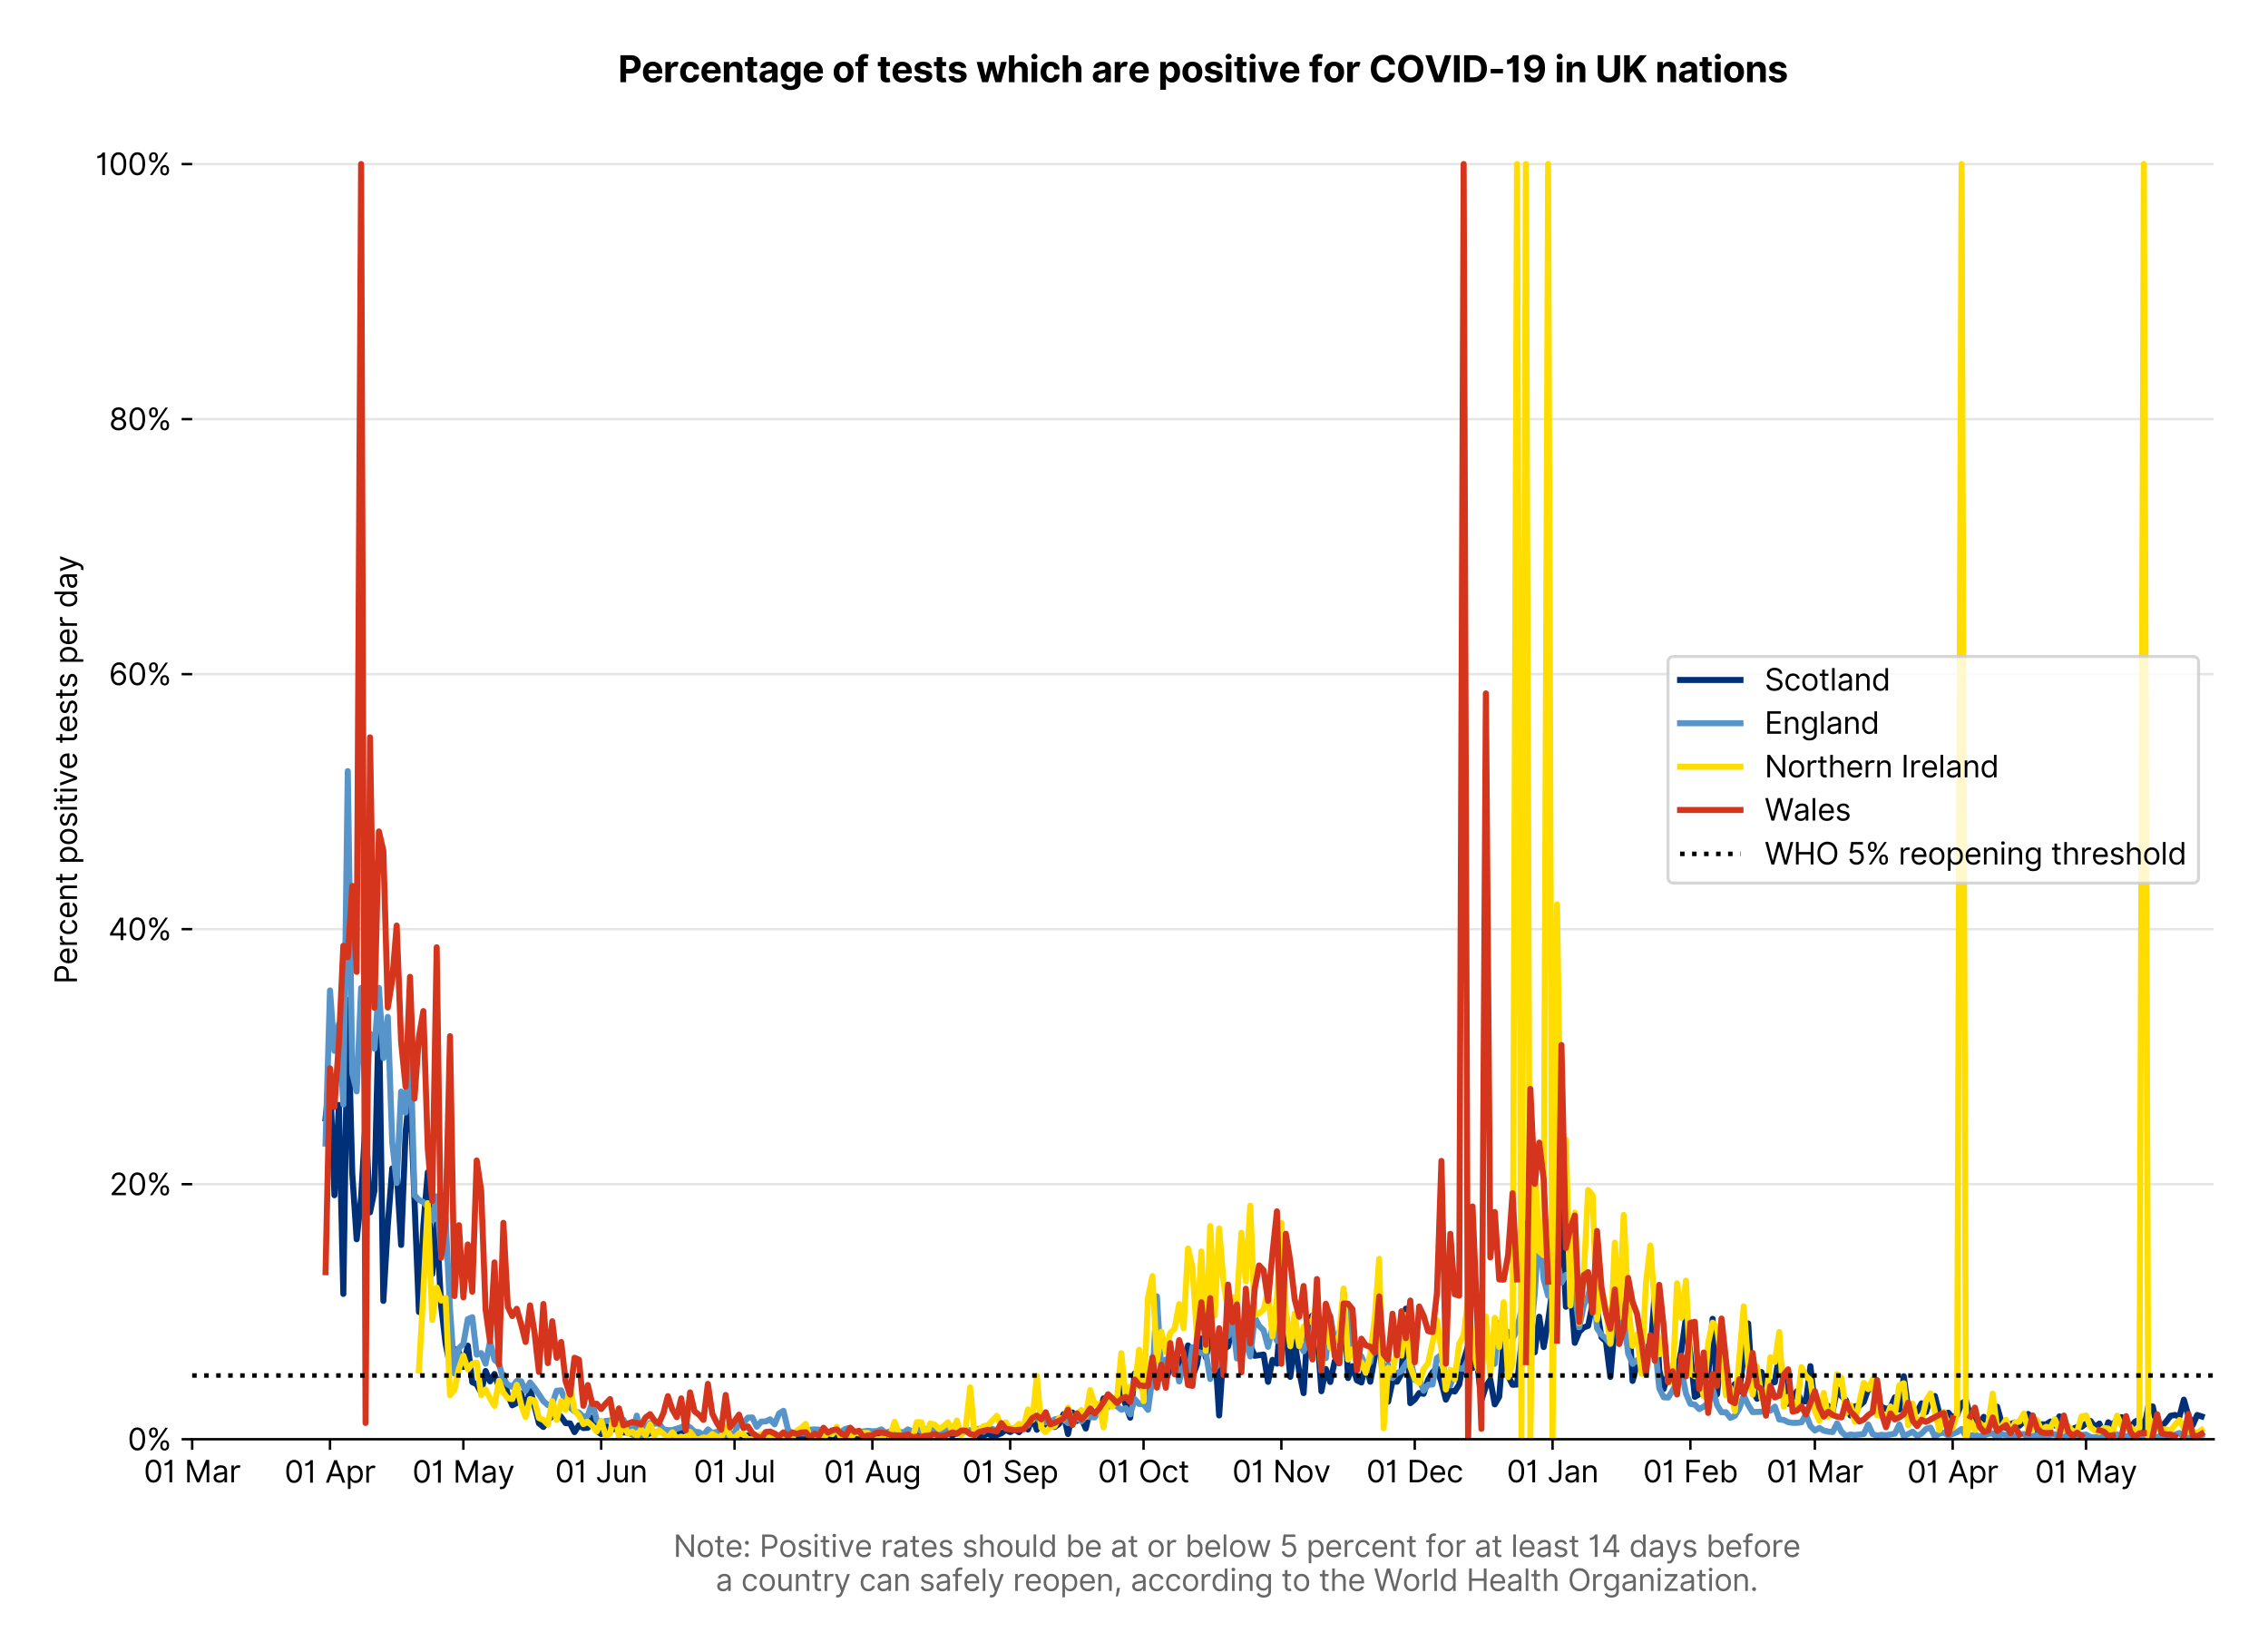 <?xml version="1.0" encoding="utf-8" standalone="no"?>
<!DOCTYPE svg PUBLIC "-//W3C//DTD SVG 1.1//EN"
  "http://www.w3.org/Graphics/SVG/1.1/DTD/svg11.dtd">
<svg version="1.1" viewBox="0 0 751.259 547.145" xmlns="http://www.w3.org/2000/svg" xmlns:xlink="http://www.w3.org/1999/xlink">
 <defs>
  <style type="text/css">*{stroke-linecap:butt;stroke-linejoin:round;}</style>
 </defs>
 <g id="figure_1">
  <g id="patch_1">
   <path d="M 0 547.145 
L 751.259 547.145 
L 751.259 0 
L 0 0 
z
" style="fill:#ffffff;"/>
  </g>
  <g id="axes_1">
   <g id="patch_2">
    <path d="M 63.659 476.745 
L 733.259 476.745 
L 733.259 33.225 
L 63.659 33.225 
z
" style="fill:#ffffff;"/>
   </g>
   <g id="matplotlib.axis_1">
    <g id="xtick_1">
     <g id="line2d_1">
      <defs>
       <path d="M 0 0 
L 0 3.5 
" id="m0d0b587c12" style="stroke:#000000;stroke-width:0.8;"/>
      </defs>
      <g>
       <use style="stroke:#000000;stroke-width:0.8;" x="63.659" xlink:href="#m0d0b587c12" y="476.745"/>
      </g>
     </g>
     <g id="text_1">
      <!-- 01 Mar -->
      <g transform="translate(47.623 491.018)scale(0.1 -0.1)">
       <defs>
        <path d="M 2000 -64 
Q 1230 -64 806 561 
Q 382 1186 382 2327 
Q 382 3459 809 4088 
Q 1236 4718 2000 4718 
Q 2764 4718 3191 4088 
Q 3618 3459 3618 2327 
Q 3618 1186 3194 561 
Q 2771 -64 2000 -64 
z
M 2000 436 
Q 2509 436 2791 927 
Q 3073 1418 3073 2327 
Q 3073 3234 2789 3730 
Q 2505 4227 2000 4227 
Q 1496 4227 1211 3730 
Q 927 3234 927 2327 
Q 927 1418 1210 927 
Q 1493 436 2000 436 
z
" id="Inter-Regular-30" transform="scale(0.016)"/>
        <path d="M 1973 4655 
L 1973 0 
L 1409 0 
L 1409 3836 
L 1373 3836 
Q 1341 3773 1209 3692 
Q 1077 3611 868 3551 
Q 659 3491 391 3491 
L 391 3964 
Q 661 3964 859 4061 
Q 1057 4159 1190 4291 
Q 1323 4423 1392 4529 
Q 1461 4636 1473 4655 
L 1973 4655 
z
" id="Inter-Regular-31" transform="scale(0.016)"/>
        <path id="Inter-Regular-20" transform="scale(0.016)"/>
        <path d="M 564 4655 
L 1236 4655 
L 2818 791 
L 2873 791 
L 4455 4655 
L 5127 4655 
L 5127 0 
L 4600 0 
L 4600 3536 
L 4555 3536 
L 3100 0 
L 2591 0 
L 1136 3536 
L 1091 3536 
L 1091 0 
L 564 0 
L 564 4655 
z
" id="Inter-Regular-4d" transform="scale(0.016)"/>
        <path d="M 1518 -82 
Q 1186 -82 916 44 
Q 646 170 486 410 
Q 327 650 327 991 
Q 327 1291 445 1478 
Q 564 1666 761 1773 
Q 959 1880 1199 1933 
Q 1439 1986 1682 2018 
Q 2000 2059 2199 2080 
Q 2398 2102 2490 2154 
Q 2582 2207 2582 2336 
L 2582 2355 
Q 2582 2691 2399 2877 
Q 2216 3064 1846 3064 
Q 1461 3064 1243 2895 
Q 1025 2727 936 2536 
L 427 2718 
Q 564 3036 792 3214 
Q 1021 3393 1292 3464 
Q 1564 3536 1827 3536 
Q 1996 3536 2215 3496 
Q 2434 3457 2640 3334 
Q 2846 3211 2982 2963 
Q 3118 2716 3118 2300 
L 3118 0 
L 2582 0 
L 2582 473 
L 2555 473 
Q 2500 359 2373 229 
Q 2246 100 2034 9 
Q 1823 -82 1518 -82 
z
M 1600 400 
Q 1918 400 2137 525 
Q 2357 650 2469 847 
Q 2582 1045 2582 1264 
L 2582 1755 
Q 2548 1714 2433 1681 
Q 2318 1648 2169 1624 
Q 2021 1600 1881 1583 
Q 1741 1566 1655 1555 
Q 1446 1527 1265 1467 
Q 1084 1407 974 1287 
Q 864 1168 864 964 
Q 864 684 1072 542 
Q 1280 400 1600 400 
z
" id="Inter-Regular-61" transform="scale(0.016)"/>
        <path d="M 491 0 
L 491 3491 
L 1009 3491 
L 1009 2964 
L 1046 2964 
Q 1139 3223 1389 3384 
Q 1639 3545 1955 3545 
Q 2100 3545 2209 3511 
Q 2318 3477 2400 3418 
L 2218 2964 
Q 2161 2993 2085 3010 
Q 2009 3027 1909 3027 
Q 1527 3027 1277 2794 
Q 1027 2561 1027 2209 
L 1027 0 
L 491 0 
z
" id="Inter-Regular-72" transform="scale(0.016)"/>
       </defs>
       <use xlink:href="#Inter-Regular-30"/>
       <use x="62.5" xlink:href="#Inter-Regular-31"/>
       <use x="106.676" xlink:href="#Inter-Regular-20"/>
       <use x="134.801" xlink:href="#Inter-Regular-4d"/>
       <use x="225.994" xlink:href="#Inter-Regular-61"/>
       <use x="282.386" xlink:href="#Inter-Regular-72"/>
      </g>
     </g>
    </g>
    <g id="xtick_2">
     <g id="line2d_2">
      <g>
       <use style="stroke:#000000;stroke-width:0.8;" x="109.31" xlink:href="#m0d0b587c12" y="476.745"/>
      </g>
     </g>
     <g id="text_2">
      <!-- 01 Apr -->
      <g transform="translate(94.225 491.117)scale(0.1 -0.1)">
       <defs>
        <path d="M 755 0 
L 164 0 
L 1873 4655 
L 2455 4655 
L 4164 0 
L 3573 0 
L 3105 1318 
L 1223 1318 
L 755 0 
z
M 1400 1818 
L 2927 1818 
L 2182 3918 
L 2146 3918 
L 1400 1818 
z
" id="Inter-Regular-41" transform="scale(0.016)"/>
        <path d="M 491 -1309 
L 491 3491 
L 1009 3491 
L 1009 2936 
L 1073 2936 
Q 1132 3027 1237 3169 
Q 1343 3311 1542 3423 
Q 1741 3536 2082 3536 
Q 2523 3536 2859 3315 
Q 3196 3095 3384 2690 
Q 3573 2286 3573 1736 
Q 3573 1182 3384 776 
Q 3196 370 2861 148 
Q 2527 -73 2091 -73 
Q 1755 -73 1552 39 
Q 1350 152 1241 296 
Q 1132 441 1073 536 
L 1027 536 
L 1027 -1309 
L 491 -1309 
z
M 1018 1745 
Q 1018 1152 1276 780 
Q 1534 409 2018 409 
Q 2355 409 2581 587 
Q 2807 766 2921 1069 
Q 3036 1373 3036 1745 
Q 3036 2114 2923 2410 
Q 2811 2707 2585 2881 
Q 2359 3055 2018 3055 
Q 1527 3055 1272 2693 
Q 1018 2332 1018 1745 
z
" id="Inter-Regular-70" transform="scale(0.016)"/>
       </defs>
       <use xlink:href="#Inter-Regular-30"/>
       <use x="62.5" xlink:href="#Inter-Regular-31"/>
       <use x="106.676" xlink:href="#Inter-Regular-20"/>
       <use x="134.801" xlink:href="#Inter-Regular-41"/>
       <use x="202.415" xlink:href="#Inter-Regular-70"/>
       <use x="263.352" xlink:href="#Inter-Regular-72"/>
      </g>
     </g>
    </g>
    <g id="xtick_3">
     <g id="line2d_3">
      <g>
       <use style="stroke:#000000;stroke-width:0.8;" x="153.488" xlink:href="#m0d0b587c12" y="476.745"/>
      </g>
     </g>
     <g id="text_3">
      <!-- 01 May -->
      <g transform="translate(136.585 491.117)scale(0.1 -0.1)">
       <defs>
        <path d="M 818 -1355 
Q 682 -1355 575 -1333 
Q 468 -1311 427 -1291 
L 564 -818 
Q 857 -893 1053 -814 
Q 1250 -736 1391 -345 
L 1509 -18 
L 218 3491 
L 800 3491 
L 1764 709 
L 1800 709 
L 2764 3491 
L 3346 3491 
L 1846 -564 
Q 1550 -1355 818 -1355 
z
" id="Inter-Regular-79" transform="scale(0.016)"/>
       </defs>
       <use xlink:href="#Inter-Regular-30"/>
       <use x="62.5" xlink:href="#Inter-Regular-31"/>
       <use x="106.676" xlink:href="#Inter-Regular-20"/>
       <use x="134.801" xlink:href="#Inter-Regular-4d"/>
       <use x="225.994" xlink:href="#Inter-Regular-61"/>
       <use x="282.386" xlink:href="#Inter-Regular-79"/>
      </g>
     </g>
    </g>
    <g id="xtick_4">
     <g id="line2d_4">
      <g>
       <use style="stroke:#000000;stroke-width:0.8;" x="199.139" xlink:href="#m0d0b587c12" y="476.745"/>
      </g>
     </g>
     <g id="text_4">
      <!-- 01 Jun -->
      <g transform="translate(183.855 491.018)scale(0.1 -0.1)">
       <defs>
        <path d="M 2346 4655 
L 2909 4655 
L 2909 1327 
Q 2909 657 2549 296 
Q 2189 -64 1582 -64 
Q 1200 -64 902 76 
Q 605 216 434 475 
Q 264 734 264 1091 
L 818 1091 
Q 818 795 1034 615 
Q 1250 436 1582 436 
Q 1948 436 2147 664 
Q 2346 893 2346 1327 
L 2346 4655 
z
" id="Inter-Regular-4a" transform="scale(0.016)"/>
        <path d="M 2691 1427 
L 2691 3491 
L 3227 3491 
L 3227 0 
L 2691 0 
L 2691 591 
L 2655 591 
Q 2532 325 2273 140 
Q 2014 -45 1618 -45 
Q 1127 -45 809 280 
Q 491 605 491 1273 
L 491 3491 
L 1027 3491 
L 1027 1309 
Q 1027 927 1242 700 
Q 1457 473 1791 473 
Q 1991 473 2199 575 
Q 2407 677 2549 888 
Q 2691 1100 2691 1427 
z
" id="Inter-Regular-75" transform="scale(0.016)"/>
        <path d="M 1027 2100 
L 1027 0 
L 491 0 
L 491 3491 
L 1009 3491 
L 1009 2945 
L 1055 2945 
Q 1177 3211 1427 3373 
Q 1677 3536 2073 3536 
Q 2602 3536 2928 3211 
Q 3255 2886 3255 2218 
L 3255 0 
L 2718 0 
L 2718 2182 
Q 2718 2593 2504 2824 
Q 2291 3055 1918 3055 
Q 1534 3055 1280 2806 
Q 1027 2557 1027 2100 
z
" id="Inter-Regular-6e" transform="scale(0.016)"/>
       </defs>
       <use xlink:href="#Inter-Regular-30"/>
       <use x="62.5" xlink:href="#Inter-Regular-31"/>
       <use x="106.676" xlink:href="#Inter-Regular-20"/>
       <use x="134.801" xlink:href="#Inter-Regular-4a"/>
       <use x="189.063" xlink:href="#Inter-Regular-75"/>
       <use x="247.159" xlink:href="#Inter-Regular-6e"/>
      </g>
     </g>
    </g>
    <g id="xtick_5">
     <g id="line2d_5">
      <g>
       <use style="stroke:#000000;stroke-width:0.8;" x="243.317" xlink:href="#m0d0b587c12" y="476.745"/>
      </g>
     </g>
     <g id="text_5">
      <!-- 01 Jul -->
      <g transform="translate(229.773 491.018)scale(0.1 -0.1)">
       <defs>
        <path d="M 1027 4655 
L 1027 0 
L 491 0 
L 491 4655 
L 1027 4655 
z
" id="Inter-Regular-6c" transform="scale(0.016)"/>
       </defs>
       <use xlink:href="#Inter-Regular-30"/>
       <use x="62.5" xlink:href="#Inter-Regular-31"/>
       <use x="106.676" xlink:href="#Inter-Regular-20"/>
       <use x="134.801" xlink:href="#Inter-Regular-4a"/>
       <use x="189.063" xlink:href="#Inter-Regular-75"/>
       <use x="247.159" xlink:href="#Inter-Regular-6c"/>
      </g>
     </g>
    </g>
    <g id="xtick_6">
     <g id="line2d_6">
      <g>
       <use style="stroke:#000000;stroke-width:0.8;" x="288.968" xlink:href="#m0d0b587c12" y="476.745"/>
      </g>
     </g>
     <g id="text_6">
      <!-- 01 Aug -->
      <g transform="translate(272.896 491.117)scale(0.1 -0.1)">
       <defs>
        <path d="M 1900 -1382 
Q 1316 -1382 976 -1169 
Q 636 -957 473 -682 
L 900 -382 
Q 973 -477 1084 -601 
Q 1196 -725 1390 -817 
Q 1584 -909 1900 -909 
Q 2323 -909 2598 -704 
Q 2873 -500 2873 -64 
L 2873 645 
L 2827 645 
Q 2768 550 2660 410 
Q 2552 270 2351 162 
Q 2150 55 1809 55 
Q 1386 55 1051 255 
Q 716 455 521 836 
Q 327 1218 327 1764 
Q 327 2300 516 2699 
Q 705 3098 1041 3317 
Q 1377 3536 1818 3536 
Q 2159 3536 2360 3423 
Q 2561 3311 2669 3169 
Q 2777 3027 2836 2936 
L 2891 2936 
L 2891 3491 
L 3409 3491 
L 3409 -100 
Q 3409 -550 3205 -833 
Q 3002 -1116 2660 -1249 
Q 2318 -1382 1900 -1382 
z
M 1882 536 
Q 2366 536 2624 864 
Q 2882 1193 2882 1773 
Q 2882 2339 2627 2697 
Q 2373 3055 1882 3055 
Q 1541 3055 1315 2882 
Q 1089 2709 976 2418 
Q 864 2127 864 1773 
Q 864 1227 1120 881 
Q 1377 536 1882 536 
z
" id="Inter-Regular-67" transform="scale(0.016)"/>
       </defs>
       <use xlink:href="#Inter-Regular-30"/>
       <use x="62.5" xlink:href="#Inter-Regular-31"/>
       <use x="106.676" xlink:href="#Inter-Regular-20"/>
       <use x="134.801" xlink:href="#Inter-Regular-41"/>
       <use x="202.415" xlink:href="#Inter-Regular-75"/>
       <use x="260.511" xlink:href="#Inter-Regular-67"/>
      </g>
     </g>
    </g>
    <g id="xtick_7">
     <g id="line2d_7">
      <g>
       <use style="stroke:#000000;stroke-width:0.8;" x="334.619" xlink:href="#m0d0b587c12" y="476.745"/>
      </g>
     </g>
     <g id="text_7">
      <!-- 01 Sep -->
      <g transform="translate(318.731 491.117)scale(0.1 -0.1)">
       <defs>
        <path d="M 3109 3491 
Q 3068 3836 2777 4027 
Q 2486 4218 2064 4218 
Q 1600 4218 1318 3999 
Q 1036 3780 1036 3445 
Q 1036 3195 1189 3042 
Q 1343 2889 1553 2803 
Q 1764 2718 1936 2673 
L 2409 2545 
Q 2591 2498 2815 2414 
Q 3039 2330 3244 2185 
Q 3450 2041 3584 1816 
Q 3718 1591 3718 1264 
Q 3718 886 3521 581 
Q 3325 277 2949 97 
Q 2573 -82 2036 -82 
Q 1286 -82 845 272 
Q 405 627 364 1200 
L 946 1200 
Q 968 936 1124 764 
Q 1280 593 1519 510 
Q 1759 427 2036 427 
Q 2359 427 2616 533 
Q 2873 639 3023 828 
Q 3173 1018 3173 1273 
Q 3173 1505 3043 1650 
Q 2914 1795 2702 1886 
Q 2491 1977 2246 2045 
L 1673 2209 
Q 1127 2366 809 2657 
Q 491 2948 491 3418 
Q 491 3809 703 4101 
Q 916 4393 1276 4555 
Q 1636 4718 2082 4718 
Q 2532 4718 2882 4558 
Q 3232 4398 3437 4120 
Q 3643 3843 3655 3491 
L 3109 3491 
z
" id="Inter-Regular-53" transform="scale(0.016)"/>
        <path d="M 1955 -73 
Q 1450 -73 1085 151 
Q 721 375 524 778 
Q 327 1182 327 1718 
Q 327 2255 524 2665 
Q 721 3075 1074 3305 
Q 1427 3536 1900 3536 
Q 2173 3536 2439 3445 
Q 2705 3355 2923 3151 
Q 3141 2948 3270 2614 
Q 3400 2280 3400 1791 
L 3400 1564 
L 866 1564 
Q 884 1005 1183 707 
Q 1482 409 1955 409 
Q 2271 409 2498 545 
Q 2725 682 2827 955 
L 3346 809 
Q 3223 414 2854 170 
Q 2486 -73 1955 -73 
z
M 866 2027 
L 2855 2027 
Q 2855 2470 2595 2762 
Q 2336 3055 1900 3055 
Q 1593 3055 1368 2911 
Q 1143 2768 1013 2533 
Q 884 2298 866 2027 
z
" id="Inter-Regular-65" transform="scale(0.016)"/>
       </defs>
       <use xlink:href="#Inter-Regular-30"/>
       <use x="62.5" xlink:href="#Inter-Regular-31"/>
       <use x="106.676" xlink:href="#Inter-Regular-20"/>
       <use x="134.801" xlink:href="#Inter-Regular-53"/>
       <use x="198.58" xlink:href="#Inter-Regular-65"/>
       <use x="256.818" xlink:href="#Inter-Regular-70"/>
      </g>
     </g>
    </g>
    <g id="xtick_8">
     <g id="line2d_8">
      <g>
       <use style="stroke:#000000;stroke-width:0.8;" x="378.797" xlink:href="#m0d0b587c12" y="476.745"/>
      </g>
     </g>
     <g id="text_8">
      <!-- 01 Oct -->
      <g transform="translate(363.64 491.018)scale(0.1 -0.1)">
       <defs>
        <path d="M 4491 2327 
Q 4491 1591 4225 1054 
Q 3959 518 3495 227 
Q 3032 -64 2436 -64 
Q 1841 -64 1377 227 
Q 914 518 648 1054 
Q 382 1591 382 2327 
Q 382 3064 648 3600 
Q 914 4136 1377 4427 
Q 1841 4718 2436 4718 
Q 3032 4718 3495 4427 
Q 3959 4136 4225 3600 
Q 4491 3064 4491 2327 
z
M 3946 2327 
Q 3946 2932 3744 3348 
Q 3543 3764 3201 3977 
Q 2859 4191 2436 4191 
Q 2014 4191 1672 3977 
Q 1330 3764 1128 3348 
Q 927 2932 927 2327 
Q 927 1723 1128 1307 
Q 1330 891 1672 677 
Q 2014 464 2436 464 
Q 2859 464 3201 677 
Q 3543 891 3744 1307 
Q 3946 1723 3946 2327 
z
" id="Inter-Regular-4f" transform="scale(0.016)"/>
        <path d="M 1909 -73 
Q 1418 -73 1063 159 
Q 709 391 518 798 
Q 327 1205 327 1727 
Q 327 2259 524 2667 
Q 721 3075 1074 3305 
Q 1427 3536 1900 3536 
Q 2268 3536 2563 3400 
Q 2859 3264 3047 3018 
Q 3236 2773 3282 2445 
L 2746 2445 
Q 2684 2684 2474 2869 
Q 2264 3055 1909 3055 
Q 1439 3055 1151 2697 
Q 864 2339 864 1745 
Q 864 1139 1148 774 
Q 1432 409 1909 409 
Q 2223 409 2447 570 
Q 2671 732 2746 1018 
L 3282 1018 
Q 3236 709 3058 462 
Q 2880 216 2588 71 
Q 2296 -73 1909 -73 
z
" id="Inter-Regular-63" transform="scale(0.016)"/>
        <path d="M 2009 3491 
L 2009 3036 
L 1264 3036 
L 1264 1000 
Q 1264 773 1331 660 
Q 1398 548 1503 510 
Q 1609 473 1727 473 
Q 1816 473 1873 483 
Q 1930 493 1964 500 
L 2073 18 
Q 2018 -2 1920 -23 
Q 1823 -45 1673 -45 
Q 1446 -45 1228 52 
Q 1011 150 869 350 
Q 727 550 727 855 
L 727 3036 
L 200 3036 
L 200 3491 
L 727 3491 
L 727 4327 
L 1264 4327 
L 1264 3491 
L 2009 3491 
z
" id="Inter-Regular-74" transform="scale(0.016)"/>
       </defs>
       <use xlink:href="#Inter-Regular-30"/>
       <use x="62.5" xlink:href="#Inter-Regular-31"/>
       <use x="106.676" xlink:href="#Inter-Regular-20"/>
       <use x="134.801" xlink:href="#Inter-Regular-4f"/>
       <use x="210.938" xlink:href="#Inter-Regular-63"/>
       <use x="266.761" xlink:href="#Inter-Regular-74"/>
      </g>
     </g>
    </g>
    <g id="xtick_9">
     <g id="line2d_9">
      <g>
       <use style="stroke:#000000;stroke-width:0.8;" x="424.447" xlink:href="#m0d0b587c12" y="476.745"/>
      </g>
     </g>
     <g id="text_9">
      <!-- 01 Nov -->
      <g transform="translate(408.176 491.018)scale(0.1 -0.1)">
       <defs>
        <path d="M 4255 4655 
L 4255 0 
L 3709 0 
L 1173 3655 
L 1127 3655 
L 1127 0 
L 564 0 
L 564 4655 
L 1109 4655 
L 3655 991 
L 3700 991 
L 3700 4655 
L 4255 4655 
z
" id="Inter-Regular-4e" transform="scale(0.016)"/>
        <path d="M 1909 -73 
Q 1436 -73 1080 152 
Q 725 377 526 781 
Q 327 1186 327 1727 
Q 327 2273 526 2679 
Q 725 3086 1080 3311 
Q 1436 3536 1909 3536 
Q 2382 3536 2737 3311 
Q 3093 3086 3292 2679 
Q 3491 2273 3491 1727 
Q 3491 1186 3292 781 
Q 3093 377 2737 152 
Q 2382 -73 1909 -73 
z
M 1909 409 
Q 2268 409 2500 593 
Q 2732 777 2843 1077 
Q 2955 1377 2955 1727 
Q 2955 2077 2843 2379 
Q 2732 2682 2500 2868 
Q 2268 3055 1909 3055 
Q 1550 3055 1318 2868 
Q 1086 2682 975 2379 
Q 864 2077 864 1727 
Q 864 1377 975 1077 
Q 1086 777 1318 593 
Q 1550 409 1909 409 
z
" id="Inter-Regular-6f" transform="scale(0.016)"/>
        <path d="M 3346 3491 
L 2055 0 
L 1509 0 
L 218 3491 
L 800 3491 
L 1764 709 
L 1800 709 
L 2764 3491 
L 3346 3491 
z
" id="Inter-Regular-76" transform="scale(0.016)"/>
       </defs>
       <use xlink:href="#Inter-Regular-30"/>
       <use x="62.5" xlink:href="#Inter-Regular-31"/>
       <use x="106.676" xlink:href="#Inter-Regular-20"/>
       <use x="134.801" xlink:href="#Inter-Regular-4e"/>
       <use x="210.085" xlink:href="#Inter-Regular-6f"/>
       <use x="269.744" xlink:href="#Inter-Regular-76"/>
      </g>
     </g>
    </g>
    <g id="xtick_10">
     <g id="line2d_10">
      <g>
       <use style="stroke:#000000;stroke-width:0.8;" x="468.625" xlink:href="#m0d0b587c12" y="476.745"/>
      </g>
     </g>
     <g id="text_10">
      <!-- 01 Dec -->
      <g transform="translate(452.589 491.018)scale(0.1 -0.1)">
       <defs>
        <path d="M 2000 0 
L 564 0 
L 564 4655 
L 2064 4655 
Q 2741 4655 3223 4376 
Q 3705 4098 3961 3578 
Q 4218 3059 4218 2336 
Q 4218 1609 3959 1085 
Q 3700 561 3204 280 
Q 2709 0 2000 0 
z
M 1127 500 
L 1964 500 
Q 2830 500 3251 992 
Q 3673 1484 3673 2336 
Q 3673 3182 3259 3668 
Q 2846 4155 2027 4155 
L 1127 4155 
L 1127 500 
z
" id="Inter-Regular-44" transform="scale(0.016)"/>
       </defs>
       <use xlink:href="#Inter-Regular-30"/>
       <use x="62.5" xlink:href="#Inter-Regular-31"/>
       <use x="106.676" xlink:href="#Inter-Regular-20"/>
       <use x="134.801" xlink:href="#Inter-Regular-44"/>
       <use x="206.676" xlink:href="#Inter-Regular-65"/>
       <use x="264.915" xlink:href="#Inter-Regular-63"/>
      </g>
     </g>
    </g>
    <g id="xtick_11">
     <g id="line2d_11">
      <g>
       <use style="stroke:#000000;stroke-width:0.8;" x="514.276" xlink:href="#m0d0b587c12" y="476.745"/>
      </g>
     </g>
     <g id="text_11">
      <!-- 01 Jan -->
      <g transform="translate(499.077 491.018)scale(0.1 -0.1)">
       <use xlink:href="#Inter-Regular-30"/>
       <use x="62.5" xlink:href="#Inter-Regular-31"/>
       <use x="106.676" xlink:href="#Inter-Regular-20"/>
       <use x="134.801" xlink:href="#Inter-Regular-4a"/>
       <use x="189.063" xlink:href="#Inter-Regular-61"/>
       <use x="245.455" xlink:href="#Inter-Regular-6e"/>
      </g>
     </g>
    </g>
    <g id="xtick_12">
     <g id="line2d_12">
      <g>
       <use style="stroke:#000000;stroke-width:0.8;" x="559.927" xlink:href="#m0d0b587c12" y="476.745"/>
      </g>
     </g>
     <g id="text_12">
      <!-- 01 Feb -->
      <g transform="translate(544.238 491.018)scale(0.1 -0.1)">
       <defs>
        <path d="M 564 0 
L 564 4655 
L 3355 4655 
L 3355 4155 
L 1127 4155 
L 1127 2582 
L 3146 2582 
L 3146 2082 
L 1127 2082 
L 1127 0 
L 564 0 
z
" id="Inter-Regular-46" transform="scale(0.016)"/>
        <path d="M 564 0 
L 564 4655 
L 1100 4655 
L 1100 2936 
L 1146 2936 
Q 1205 3027 1310 3169 
Q 1416 3311 1615 3423 
Q 1814 3536 2155 3536 
Q 2596 3536 2932 3315 
Q 3268 3095 3457 2690 
Q 3646 2286 3646 1736 
Q 3646 1182 3457 776 
Q 3268 370 2934 148 
Q 2600 -73 2164 -73 
Q 1827 -73 1625 39 
Q 1423 152 1314 296 
Q 1205 441 1146 536 
L 1082 536 
L 1082 0 
L 564 0 
z
M 1091 1745 
Q 1091 1152 1349 780 
Q 1607 409 2091 409 
Q 2427 409 2653 587 
Q 2880 766 2994 1069 
Q 3109 1373 3109 1745 
Q 3109 2114 2996 2410 
Q 2884 2707 2658 2881 
Q 2432 3055 2091 3055 
Q 1600 3055 1345 2693 
Q 1091 2332 1091 1745 
z
" id="Inter-Regular-62" transform="scale(0.016)"/>
       </defs>
       <use xlink:href="#Inter-Regular-30"/>
       <use x="62.5" xlink:href="#Inter-Regular-31"/>
       <use x="106.676" xlink:href="#Inter-Regular-20"/>
       <use x="134.801" xlink:href="#Inter-Regular-46"/>
       <use x="193.466" xlink:href="#Inter-Regular-65"/>
       <use x="251.705" xlink:href="#Inter-Regular-62"/>
      </g>
     </g>
    </g>
    <g id="xtick_13">
     <g id="line2d_13">
      <g>
       <use style="stroke:#000000;stroke-width:0.8;" x="601.16" xlink:href="#m0d0b587c12" y="476.745"/>
      </g>
     </g>
     <g id="text_13">
      <!-- 01 Mar -->
      <g transform="translate(585.123 491.018)scale(0.1 -0.1)">
       <use xlink:href="#Inter-Regular-30"/>
       <use x="62.5" xlink:href="#Inter-Regular-31"/>
       <use x="106.676" xlink:href="#Inter-Regular-20"/>
       <use x="134.801" xlink:href="#Inter-Regular-4d"/>
       <use x="225.994" xlink:href="#Inter-Regular-61"/>
       <use x="282.386" xlink:href="#Inter-Regular-72"/>
      </g>
     </g>
    </g>
    <g id="xtick_14">
     <g id="line2d_14">
      <g>
       <use style="stroke:#000000;stroke-width:0.8;" x="646.811" xlink:href="#m0d0b587c12" y="476.745"/>
      </g>
     </g>
     <g id="text_14">
      <!-- 01 Apr -->
      <g transform="translate(631.725 491.117)scale(0.1 -0.1)">
       <use xlink:href="#Inter-Regular-30"/>
       <use x="62.5" xlink:href="#Inter-Regular-31"/>
       <use x="106.676" xlink:href="#Inter-Regular-20"/>
       <use x="134.801" xlink:href="#Inter-Regular-41"/>
       <use x="202.415" xlink:href="#Inter-Regular-70"/>
       <use x="263.352" xlink:href="#Inter-Regular-72"/>
      </g>
     </g>
    </g>
    <g id="xtick_15">
     <g id="line2d_15">
      <g>
       <use style="stroke:#000000;stroke-width:0.8;" x="690.989" xlink:href="#m0d0b587c12" y="476.745"/>
      </g>
     </g>
     <g id="text_15">
      <!-- 01 May -->
      <g transform="translate(674.086 491.117)scale(0.1 -0.1)">
       <use xlink:href="#Inter-Regular-30"/>
       <use x="62.5" xlink:href="#Inter-Regular-31"/>
       <use x="106.676" xlink:href="#Inter-Regular-20"/>
       <use x="134.801" xlink:href="#Inter-Regular-4d"/>
       <use x="225.994" xlink:href="#Inter-Regular-61"/>
       <use x="282.386" xlink:href="#Inter-Regular-79"/>
      </g>
     </g>
    </g>
    <g id="text_16">
     <!--  -->
     <g style="fill:#666666;" transform="translate(398.459 504.55)scale(0.1 -0.1)"/>
     <!--         Note: Positive rates should be at or below 5 percent for at least 14 days before -->
     <g style="fill:#666666;" transform="translate(200.547 515.732)scale(0.1 -0.1)">
      <defs>
       <path d="M 882 -36 
Q 714 -36 593 84 
Q 473 205 473 373 
Q 473 541 593 661 
Q 714 782 882 782 
Q 1050 782 1170 661 
Q 1291 541 1291 373 
Q 1291 205 1170 84 
Q 1050 -36 882 -36 
z
M 882 2524 
Q 714 2524 593 2644 
Q 473 2765 473 2933 
Q 473 3101 593 3221 
Q 714 3342 882 3342 
Q 1050 3342 1170 3221 
Q 1291 3101 1291 2933 
Q 1291 2765 1170 2644 
Q 1050 2524 882 2524 
z
" id="Inter-Regular-3a" transform="scale(0.016)"/>
       <path d="M 564 0 
L 564 4655 
L 2136 4655 
Q 2684 4655 3033 4458 
Q 3382 4261 3550 3927 
Q 3718 3593 3718 3182 
Q 3718 2770 3551 2434 
Q 3384 2098 3036 1899 
Q 2689 1700 2146 1700 
L 1127 1700 
L 1127 0 
L 564 0 
z
M 1127 2200 
L 2127 2200 
Q 2689 2200 2926 2482 
Q 3164 2764 3164 3182 
Q 3164 3602 2925 3878 
Q 2686 4155 2118 4155 
L 1127 4155 
L 1127 2200 
z
" id="Inter-Regular-50" transform="scale(0.016)"/>
       <path d="M 2964 2709 
L 2482 2573 
Q 2411 2755 2245 2914 
Q 2080 3073 1727 3073 
Q 1407 3073 1194 2926 
Q 982 2780 982 2555 
Q 982 2355 1127 2239 
Q 1273 2123 1582 2045 
L 2100 1918 
Q 3027 1691 3027 973 
Q 3027 673 2855 436 
Q 2684 200 2377 63 
Q 2071 -73 1664 -73 
Q 1130 -73 780 159 
Q 430 391 336 836 
L 846 964 
Q 989 400 1655 400 
Q 2030 400 2251 560 
Q 2473 720 2473 945 
Q 2473 1316 1955 1436 
L 1373 1573 
Q 893 1686 669 1926 
Q 446 2166 446 2527 
Q 446 2823 613 3050 
Q 780 3277 1069 3406 
Q 1359 3536 1727 3536 
Q 2246 3536 2542 3309 
Q 2839 3082 2964 2709 
z
" id="Inter-Regular-73" transform="scale(0.016)"/>
       <path d="M 491 0 
L 491 3491 
L 1027 3491 
L 1027 0 
L 491 0 
z
M 764 4073 
Q 607 4073 494 4179 
Q 382 4286 382 4436 
Q 382 4586 494 4693 
Q 607 4800 764 4800 
Q 921 4800 1033 4693 
Q 1146 4586 1146 4436 
Q 1146 4286 1033 4179 
Q 921 4073 764 4073 
z
" id="Inter-Regular-69" transform="scale(0.016)"/>
       <path d="M 1027 2100 
L 1027 0 
L 491 0 
L 491 4655 
L 1027 4655 
L 1027 2945 
L 1073 2945 
Q 1196 3216 1442 3376 
Q 1689 3536 2100 3536 
Q 2636 3536 2963 3213 
Q 3291 2891 3291 2218 
L 3291 0 
L 2755 0 
L 2755 2182 
Q 2755 2598 2540 2826 
Q 2325 3055 1946 3055 
Q 1548 3055 1287 2806 
Q 1027 2557 1027 2100 
z
" id="Inter-Regular-68" transform="scale(0.016)"/>
       <path d="M 1809 -73 
Q 1373 -73 1039 148 
Q 705 370 516 776 
Q 327 1182 327 1736 
Q 327 2286 516 2690 
Q 705 3095 1041 3315 
Q 1377 3536 1818 3536 
Q 2159 3536 2358 3423 
Q 2557 3311 2662 3169 
Q 2768 3027 2827 2936 
L 2873 2936 
L 2873 4655 
L 3409 4655 
L 3409 0 
L 2891 0 
L 2891 536 
L 2827 536 
Q 2768 441 2659 296 
Q 2550 152 2348 39 
Q 2146 -73 1809 -73 
z
M 1882 409 
Q 2366 409 2624 780 
Q 2882 1152 2882 1745 
Q 2882 2332 2627 2693 
Q 2373 3055 1882 3055 
Q 1541 3055 1315 2881 
Q 1089 2707 976 2410 
Q 864 2114 864 1745 
Q 864 1373 978 1069 
Q 1093 766 1319 587 
Q 1546 409 1882 409 
z
" id="Inter-Regular-64" transform="scale(0.016)"/>
       <path d="M 1282 0 
L 218 3491 
L 782 3491 
L 1536 818 
L 1573 818 
L 2318 3491 
L 2891 3491 
L 3627 827 
L 3664 827 
L 4418 3491 
L 4982 3491 
L 3918 0 
L 3391 0 
L 2627 2682 
L 2573 2682 
L 1809 0 
L 1282 0 
z
" id="Inter-Regular-77" transform="scale(0.016)"/>
       <path d="M 1936 -64 
Q 1536 -64 1216 95 
Q 896 255 702 532 
Q 509 809 491 1164 
L 1036 1164 
Q 1068 848 1324 642 
Q 1580 436 1936 436 
Q 2223 436 2447 570 
Q 2671 705 2799 940 
Q 2927 1175 2927 1473 
Q 2927 1777 2794 2017 
Q 2661 2257 2429 2395 
Q 2198 2534 1900 2536 
Q 1686 2539 1461 2472 
Q 1236 2405 1091 2300 
L 564 2364 
L 846 4655 
L 3264 4655 
L 3264 4155 
L 1318 4155 
L 1155 2782 
L 1182 2782 
Q 1325 2895 1541 2970 
Q 1757 3045 1991 3045 
Q 2418 3045 2753 2842 
Q 3089 2639 3281 2286 
Q 3473 1934 3473 1482 
Q 3473 1036 3274 687 
Q 3075 339 2727 137 
Q 2380 -64 1936 -64 
z
" id="Inter-Regular-35" transform="scale(0.016)"/>
       <path d="M 2046 3491 
L 2046 3036 
L 1264 3036 
L 1264 0 
L 727 0 
L 727 3036 
L 164 3036 
L 164 3491 
L 727 3491 
L 727 3973 
Q 727 4273 868 4473 
Q 1009 4673 1234 4773 
Q 1459 4873 1709 4873 
Q 1907 4873 2032 4841 
Q 2157 4809 2218 4782 
L 2064 4318 
Q 2023 4332 1951 4352 
Q 1880 4373 1764 4373 
Q 1498 4373 1381 4239 
Q 1264 4105 1264 3845 
L 1264 3491 
L 2046 3491 
z
" id="Inter-Regular-66" transform="scale(0.016)"/>
       <path d="M 373 955 
L 373 1418 
L 2418 4655 
L 3100 4655 
L 3100 1455 
L 3736 1455 
L 3736 955 
L 3100 955 
L 3100 0 
L 2564 0 
L 2564 955 
L 373 955 
z
M 2564 1455 
L 2564 3936 
L 2527 3936 
L 982 1491 
L 982 1455 
L 2564 1455 
z
" id="Inter-Regular-34" transform="scale(0.016)"/>
      </defs>
      <use xlink:href="#Inter-Regular-20"/>
      <use x="28.125" xlink:href="#Inter-Regular-20"/>
      <use x="56.25" xlink:href="#Inter-Regular-20"/>
      <use x="84.375" xlink:href="#Inter-Regular-20"/>
      <use x="112.5" xlink:href="#Inter-Regular-20"/>
      <use x="140.625" xlink:href="#Inter-Regular-20"/>
      <use x="168.75" xlink:href="#Inter-Regular-20"/>
      <use x="196.875" xlink:href="#Inter-Regular-20"/>
      <use x="225" xlink:href="#Inter-Regular-4e"/>
      <use x="300.284" xlink:href="#Inter-Regular-6f"/>
      <use x="359.943" xlink:href="#Inter-Regular-74"/>
      <use x="396.307" xlink:href="#Inter-Regular-65"/>
      <use x="454.546" xlink:href="#Inter-Regular-3a"/>
      <use x="482.102" xlink:href="#Inter-Regular-20"/>
      <use x="510.227" xlink:href="#Inter-Regular-50"/>
      <use x="573.722" xlink:href="#Inter-Regular-6f"/>
      <use x="633.381" xlink:href="#Inter-Regular-73"/>
      <use x="685.653" xlink:href="#Inter-Regular-69"/>
      <use x="709.375" xlink:href="#Inter-Regular-74"/>
      <use x="745.739" xlink:href="#Inter-Regular-69"/>
      <use x="769.46" xlink:href="#Inter-Regular-76"/>
      <use x="825.142" xlink:href="#Inter-Regular-65"/>
      <use x="883.381" xlink:href="#Inter-Regular-20"/>
      <use x="911.506" xlink:href="#Inter-Regular-72"/>
      <use x="949.858" xlink:href="#Inter-Regular-61"/>
      <use x="1006.25" xlink:href="#Inter-Regular-74"/>
      <use x="1042.614" xlink:href="#Inter-Regular-65"/>
      <use x="1100.852" xlink:href="#Inter-Regular-73"/>
      <use x="1153.125" xlink:href="#Inter-Regular-20"/>
      <use x="1181.25" xlink:href="#Inter-Regular-73"/>
      <use x="1233.523" xlink:href="#Inter-Regular-68"/>
      <use x="1292.614" xlink:href="#Inter-Regular-6f"/>
      <use x="1352.273" xlink:href="#Inter-Regular-75"/>
      <use x="1410.37" xlink:href="#Inter-Regular-6c"/>
      <use x="1434.091" xlink:href="#Inter-Regular-64"/>
      <use x="1496.165" xlink:href="#Inter-Regular-20"/>
      <use x="1524.29" xlink:href="#Inter-Regular-62"/>
      <use x="1586.364" xlink:href="#Inter-Regular-65"/>
      <use x="1644.603" xlink:href="#Inter-Regular-20"/>
      <use x="1672.728" xlink:href="#Inter-Regular-61"/>
      <use x="1729.12" xlink:href="#Inter-Regular-74"/>
      <use x="1765.483" xlink:href="#Inter-Regular-20"/>
      <use x="1793.608" xlink:href="#Inter-Regular-6f"/>
      <use x="1853.267" xlink:href="#Inter-Regular-72"/>
      <use x="1891.62" xlink:href="#Inter-Regular-20"/>
      <use x="1919.745" xlink:href="#Inter-Regular-62"/>
      <use x="1981.818" xlink:href="#Inter-Regular-65"/>
      <use x="2040.057" xlink:href="#Inter-Regular-6c"/>
      <use x="2063.779" xlink:href="#Inter-Regular-6f"/>
      <use x="2123.438" xlink:href="#Inter-Regular-77"/>
      <use x="2204.688" xlink:href="#Inter-Regular-20"/>
      <use x="2232.813" xlink:href="#Inter-Regular-35"/>
      <use x="2293.608" xlink:href="#Inter-Regular-20"/>
      <use x="2321.733" xlink:href="#Inter-Regular-70"/>
      <use x="2382.671" xlink:href="#Inter-Regular-65"/>
      <use x="2440.909" xlink:href="#Inter-Regular-72"/>
      <use x="2479.262" xlink:href="#Inter-Regular-63"/>
      <use x="2535.086" xlink:href="#Inter-Regular-65"/>
      <use x="2593.324" xlink:href="#Inter-Regular-6e"/>
      <use x="2651.847" xlink:href="#Inter-Regular-74"/>
      <use x="2688.211" xlink:href="#Inter-Regular-20"/>
      <use x="2716.336" xlink:href="#Inter-Regular-66"/>
      <use x="2752.415" xlink:href="#Inter-Regular-6f"/>
      <use x="2812.074" xlink:href="#Inter-Regular-72"/>
      <use x="2850.427" xlink:href="#Inter-Regular-20"/>
      <use x="2878.552" xlink:href="#Inter-Regular-61"/>
      <use x="2934.944" xlink:href="#Inter-Regular-74"/>
      <use x="2971.307" xlink:href="#Inter-Regular-20"/>
      <use x="2999.432" xlink:href="#Inter-Regular-6c"/>
      <use x="3023.154" xlink:href="#Inter-Regular-65"/>
      <use x="3081.393" xlink:href="#Inter-Regular-61"/>
      <use x="3137.785" xlink:href="#Inter-Regular-73"/>
      <use x="3190.057" xlink:href="#Inter-Regular-74"/>
      <use x="3226.421" xlink:href="#Inter-Regular-20"/>
      <use x="3254.546" xlink:href="#Inter-Regular-31"/>
      <use x="3298.722" xlink:href="#Inter-Regular-34"/>
      <use x="3362.927" xlink:href="#Inter-Regular-20"/>
      <use x="3391.052" xlink:href="#Inter-Regular-64"/>
      <use x="3453.126" xlink:href="#Inter-Regular-61"/>
      <use x="3509.518" xlink:href="#Inter-Regular-79"/>
      <use x="3565.199" xlink:href="#Inter-Regular-73"/>
      <use x="3617.472" xlink:href="#Inter-Regular-20"/>
      <use x="3645.597" xlink:href="#Inter-Regular-62"/>
      <use x="3707.671" xlink:href="#Inter-Regular-65"/>
      <use x="3765.91" xlink:href="#Inter-Regular-66"/>
      <use x="3801.989" xlink:href="#Inter-Regular-6f"/>
      <use x="3861.648" xlink:href="#Inter-Regular-72"/>
      <use x="3900.001" xlink:href="#Inter-Regular-65"/>
     </g>
     <!--         a country can safely reopen, according to the World Health Organization. -->
     <g style="fill:#666666;" transform="translate(214.55 526.986)scale(0.1 -0.1)">
      <defs>
       <path d="M 1291 636 
L 1255 391 
Q 1216 132 1137 -163 
Q 1059 -459 975 -720 
Q 891 -982 836 -1136 
L 427 -1136 
Q 457 -991 504 -752 
Q 552 -514 601 -219 
Q 650 75 682 382 
L 709 636 
L 1291 636 
z
" id="Inter-Regular-2c" transform="scale(0.016)"/>
       <path d="M 1409 0 
L 136 4655 
L 709 4655 
L 1682 864 
L 1727 864 
L 2718 4655 
L 3355 4655 
L 4346 864 
L 4391 864 
L 5364 4655 
L 5936 4655 
L 4664 0 
L 4082 0 
L 3055 3709 
L 3018 3709 
L 1991 0 
L 1409 0 
z
" id="Inter-Regular-57" transform="scale(0.016)"/>
       <path d="M 564 0 
L 564 4655 
L 1127 4655 
L 1127 2582 
L 3609 2582 
L 3609 4655 
L 4173 4655 
L 4173 0 
L 3609 0 
L 3609 2082 
L 1127 2082 
L 1127 0 
L 564 0 
z
" id="Inter-Regular-48" transform="scale(0.016)"/>
       <path d="M 391 0 
L 391 409 
L 2373 2955 
L 2373 2991 
L 455 2991 
L 455 3491 
L 3064 3491 
L 3064 3064 
L 1136 536 
L 1136 500 
L 3127 500 
L 3127 0 
L 391 0 
z
" id="Inter-Regular-7a" transform="scale(0.016)"/>
       <path d="M 882 -36 
Q 714 -36 593 84 
Q 473 205 473 373 
Q 473 541 593 661 
Q 714 782 882 782 
Q 1050 782 1170 661 
Q 1291 541 1291 373 
Q 1291 205 1170 84 
Q 1050 -36 882 -36 
z
" id="Inter-Regular-2e" transform="scale(0.016)"/>
      </defs>
      <use xlink:href="#Inter-Regular-20"/>
      <use x="28.125" xlink:href="#Inter-Regular-20"/>
      <use x="56.25" xlink:href="#Inter-Regular-20"/>
      <use x="84.375" xlink:href="#Inter-Regular-20"/>
      <use x="112.5" xlink:href="#Inter-Regular-20"/>
      <use x="140.625" xlink:href="#Inter-Regular-20"/>
      <use x="168.75" xlink:href="#Inter-Regular-20"/>
      <use x="196.875" xlink:href="#Inter-Regular-20"/>
      <use x="225" xlink:href="#Inter-Regular-61"/>
      <use x="281.392" xlink:href="#Inter-Regular-20"/>
      <use x="309.517" xlink:href="#Inter-Regular-63"/>
      <use x="365.341" xlink:href="#Inter-Regular-6f"/>
      <use x="425" xlink:href="#Inter-Regular-75"/>
      <use x="483.097" xlink:href="#Inter-Regular-6e"/>
      <use x="541.619" xlink:href="#Inter-Regular-74"/>
      <use x="577.983" xlink:href="#Inter-Regular-72"/>
      <use x="616.335" xlink:href="#Inter-Regular-79"/>
      <use x="672.017" xlink:href="#Inter-Regular-20"/>
      <use x="700.142" xlink:href="#Inter-Regular-63"/>
      <use x="755.966" xlink:href="#Inter-Regular-61"/>
      <use x="812.358" xlink:href="#Inter-Regular-6e"/>
      <use x="870.881" xlink:href="#Inter-Regular-20"/>
      <use x="899.006" xlink:href="#Inter-Regular-73"/>
      <use x="951.279" xlink:href="#Inter-Regular-61"/>
      <use x="1007.671" xlink:href="#Inter-Regular-66"/>
      <use x="1043.75" xlink:href="#Inter-Regular-65"/>
      <use x="1101.989" xlink:href="#Inter-Regular-6c"/>
      <use x="1125.71" xlink:href="#Inter-Regular-79"/>
      <use x="1181.392" xlink:href="#Inter-Regular-20"/>
      <use x="1209.517" xlink:href="#Inter-Regular-72"/>
      <use x="1247.869" xlink:href="#Inter-Regular-65"/>
      <use x="1306.108" xlink:href="#Inter-Regular-6f"/>
      <use x="1365.767" xlink:href="#Inter-Regular-70"/>
      <use x="1426.705" xlink:href="#Inter-Regular-65"/>
      <use x="1484.943" xlink:href="#Inter-Regular-6e"/>
      <use x="1543.466" xlink:href="#Inter-Regular-2c"/>
      <use x="1571.449" xlink:href="#Inter-Regular-20"/>
      <use x="1599.574" xlink:href="#Inter-Regular-61"/>
      <use x="1655.966" xlink:href="#Inter-Regular-63"/>
      <use x="1711.79" xlink:href="#Inter-Regular-63"/>
      <use x="1767.614" xlink:href="#Inter-Regular-6f"/>
      <use x="1827.273" xlink:href="#Inter-Regular-72"/>
      <use x="1865.625" xlink:href="#Inter-Regular-64"/>
      <use x="1927.699" xlink:href="#Inter-Regular-69"/>
      <use x="1951.421" xlink:href="#Inter-Regular-6e"/>
      <use x="2009.943" xlink:href="#Inter-Regular-67"/>
      <use x="2070.881" xlink:href="#Inter-Regular-20"/>
      <use x="2099.006" xlink:href="#Inter-Regular-74"/>
      <use x="2135.37" xlink:href="#Inter-Regular-6f"/>
      <use x="2195.029" xlink:href="#Inter-Regular-20"/>
      <use x="2223.154" xlink:href="#Inter-Regular-74"/>
      <use x="2259.517" xlink:href="#Inter-Regular-68"/>
      <use x="2318.608" xlink:href="#Inter-Regular-65"/>
      <use x="2376.847" xlink:href="#Inter-Regular-20"/>
      <use x="2404.972" xlink:href="#Inter-Regular-57"/>
      <use x="2499.858" xlink:href="#Inter-Regular-6f"/>
      <use x="2559.517" xlink:href="#Inter-Regular-72"/>
      <use x="2597.87" xlink:href="#Inter-Regular-6c"/>
      <use x="2621.591" xlink:href="#Inter-Regular-64"/>
      <use x="2683.665" xlink:href="#Inter-Regular-20"/>
      <use x="2711.79" xlink:href="#Inter-Regular-48"/>
      <use x="2785.796" xlink:href="#Inter-Regular-65"/>
      <use x="2844.035" xlink:href="#Inter-Regular-61"/>
      <use x="2900.427" xlink:href="#Inter-Regular-6c"/>
      <use x="2924.148" xlink:href="#Inter-Regular-74"/>
      <use x="2960.512" xlink:href="#Inter-Regular-68"/>
      <use x="3019.603" xlink:href="#Inter-Regular-20"/>
      <use x="3047.728" xlink:href="#Inter-Regular-4f"/>
      <use x="3123.864" xlink:href="#Inter-Regular-72"/>
      <use x="3162.216" xlink:href="#Inter-Regular-67"/>
      <use x="3223.154" xlink:href="#Inter-Regular-61"/>
      <use x="3279.546" xlink:href="#Inter-Regular-6e"/>
      <use x="3338.069" xlink:href="#Inter-Regular-69"/>
      <use x="3361.79" xlink:href="#Inter-Regular-7a"/>
      <use x="3415.91" xlink:href="#Inter-Regular-61"/>
      <use x="3472.302" xlink:href="#Inter-Regular-74"/>
      <use x="3508.665" xlink:href="#Inter-Regular-69"/>
      <use x="3532.387" xlink:href="#Inter-Regular-6f"/>
      <use x="3592.046" xlink:href="#Inter-Regular-6e"/>
      <use x="3650.569" xlink:href="#Inter-Regular-2e"/>
     </g>
    </g>
   </g>
   <g id="matplotlib.axis_2">
    <g id="ytick_1">
     <g id="line2d_16">
      <path clip-path="url(#p9d06f111ac)" d="M 63.659 476.745 
L 733.259 476.745 
" style="fill:none;stroke:#e5e5e5;stroke-linecap:square;stroke-width:0.8;"/>
     </g>
     <g id="line2d_17">
      <defs>
       <path d="M 0 0 
L -3.5 0 
" id="m5804db1782" style="stroke:#000000;stroke-width:0.8;"/>
      </defs>
      <g>
       <use style="stroke:#000000;stroke-width:0.8;" x="63.659" xlink:href="#m5804db1782" y="476.745"/>
      </g>
     </g>
     <g id="text_17">
      <!-- 0% -->
      <g transform="translate(42.284 480.382)scale(0.1 -0.1)">
       <defs>
        <path d="M 2855 873 
L 2855 1118 
Q 2855 1373 2960 1585 
Q 3066 1798 3269 1926 
Q 3473 2055 3764 2055 
Q 4059 2055 4259 1926 
Q 4459 1798 4561 1585 
Q 4664 1373 4664 1118 
L 4664 873 
Q 4664 618 4560 405 
Q 4457 193 4256 64 
Q 4055 -64 3764 -64 
Q 3468 -64 3266 64 
Q 3064 193 2959 405 
Q 2855 618 2855 873 
z
M 536 3536 
L 536 3782 
Q 536 4036 642 4248 
Q 748 4461 951 4589 
Q 1155 4718 1446 4718 
Q 1741 4718 1941 4589 
Q 2141 4461 2243 4248 
Q 2346 4036 2346 3782 
L 2346 3536 
Q 2346 3282 2242 3069 
Q 2139 2857 1937 2728 
Q 1736 2600 1446 2600 
Q 1150 2600 948 2728 
Q 746 2857 641 3069 
Q 536 3282 536 3536 
z
M 709 0 
L 3909 4655 
L 4427 4655 
L 1227 0 
L 709 0 
z
M 3318 1118 
L 3318 873 
Q 3318 661 3418 494 
Q 3518 327 3764 327 
Q 4002 327 4101 494 
Q 4200 661 4200 873 
L 4200 1118 
Q 4200 1330 4104 1497 
Q 4009 1664 3764 1664 
Q 3525 1664 3421 1497 
Q 3318 1330 3318 1118 
z
M 1000 3782 
L 1000 3536 
Q 1000 3325 1100 3158 
Q 1200 2991 1446 2991 
Q 1684 2991 1783 3158 
Q 1882 3325 1882 3536 
L 1882 3782 
Q 1882 3993 1786 4160 
Q 1691 4327 1446 4327 
Q 1207 4327 1103 4160 
Q 1000 3993 1000 3782 
z
" id="Inter-Regular-25" transform="scale(0.016)"/>
       </defs>
       <use xlink:href="#Inter-Regular-30"/>
       <use x="62.5" xlink:href="#Inter-Regular-25"/>
      </g>
     </g>
    </g>
    <g id="ytick_2">
     <g id="line2d_18">
      <path clip-path="url(#p9d06f111ac)" d="M 63.659 392.265 
L 733.259 392.265 
" style="fill:none;stroke:#e5e5e5;stroke-linecap:square;stroke-width:0.8;"/>
     </g>
     <g id="line2d_19">
      <g>
       <use style="stroke:#000000;stroke-width:0.8;" x="63.659" xlink:href="#m5804db1782" y="392.265"/>
      </g>
     </g>
     <g id="text_18">
      <!-- 20% -->
      <g transform="translate(36.233 395.902)scale(0.1 -0.1)">
       <defs>
        <path d="M 482 0 
L 482 409 
L 2018 2091 
Q 2289 2386 2464 2605 
Q 2639 2825 2724 3019 
Q 2809 3214 2809 3427 
Q 2809 3795 2553 4011 
Q 2298 4227 1918 4227 
Q 1514 4227 1275 3985 
Q 1036 3743 1036 3345 
L 500 3345 
Q 500 3755 688 4064 
Q 877 4373 1203 4545 
Q 1530 4718 1936 4718 
Q 2346 4718 2661 4545 
Q 2977 4373 3156 4079 
Q 3336 3786 3336 3427 
Q 3336 3170 3244 2926 
Q 3152 2682 2926 2383 
Q 2700 2084 2300 1655 
L 1255 536 
L 1255 500 
L 3418 500 
L 3418 0 
L 482 0 
z
" id="Inter-Regular-32" transform="scale(0.016)"/>
       </defs>
       <use xlink:href="#Inter-Regular-32"/>
       <use x="60.511" xlink:href="#Inter-Regular-30"/>
       <use x="123.011" xlink:href="#Inter-Regular-25"/>
      </g>
     </g>
    </g>
    <g id="ytick_3">
     <g id="line2d_20">
      <path clip-path="url(#p9d06f111ac)" d="M 63.659 307.785 
L 733.259 307.785 
" style="fill:none;stroke:#e5e5e5;stroke-linecap:square;stroke-width:0.8;"/>
     </g>
     <g id="line2d_21">
      <g>
       <use style="stroke:#000000;stroke-width:0.8;" x="63.659" xlink:href="#m5804db1782" y="307.785"/>
      </g>
     </g>
     <g id="text_19">
      <!-- 40% -->
      <g transform="translate(35.864 311.422)scale(0.1 -0.1)">
       <use xlink:href="#Inter-Regular-34"/>
       <use x="64.205" xlink:href="#Inter-Regular-30"/>
       <use x="126.705" xlink:href="#Inter-Regular-25"/>
      </g>
     </g>
    </g>
    <g id="ytick_4">
     <g id="line2d_22">
      <path clip-path="url(#p9d06f111ac)" d="M 63.659 223.305 
L 733.259 223.305 
" style="fill:none;stroke:#e5e5e5;stroke-linecap:square;stroke-width:0.8;"/>
     </g>
     <g id="line2d_23">
      <g>
       <use style="stroke:#000000;stroke-width:0.8;" x="63.659" xlink:href="#m5804db1782" y="223.305"/>
      </g>
     </g>
     <g id="text_20">
      <!-- 60% -->
      <g transform="translate(36.048 226.942)scale(0.1 -0.1)">
       <defs>
        <path d="M 2027 -64 
Q 1741 -59 1454 45 
Q 1168 150 932 399 
Q 696 648 552 1074 
Q 409 1500 409 2145 
Q 409 3386 861 4056 
Q 1314 4727 2100 4727 
Q 2686 4727 3073 4384 
Q 3461 4041 3546 3491 
L 2991 3491 
Q 2914 3811 2691 4019 
Q 2468 4227 2100 4227 
Q 1559 4227 1249 3755 
Q 939 3284 936 2427 
L 973 2427 
Q 1164 2716 1461 2880 
Q 1759 3045 2118 3045 
Q 2518 3045 2850 2846 
Q 3182 2648 3382 2299 
Q 3582 1950 3582 1500 
Q 3582 1068 3389 710 
Q 3196 352 2847 142 
Q 2498 -68 2027 -64 
z
M 2027 436 
Q 2314 436 2542 579 
Q 2771 723 2903 964 
Q 3036 1205 3036 1500 
Q 3036 1789 2908 2026 
Q 2780 2264 2556 2404 
Q 2332 2545 2046 2545 
Q 1757 2545 1525 2397 
Q 1293 2250 1157 2010 
Q 1021 1770 1018 1491 
Q 1018 1214 1149 973 
Q 1280 732 1508 584 
Q 1736 436 2027 436 
z
" id="Inter-Regular-36" transform="scale(0.016)"/>
       </defs>
       <use xlink:href="#Inter-Regular-36"/>
       <use x="62.358" xlink:href="#Inter-Regular-30"/>
       <use x="124.858" xlink:href="#Inter-Regular-25"/>
      </g>
     </g>
    </g>
    <g id="ytick_5">
     <g id="line2d_24">
      <path clip-path="url(#p9d06f111ac)" d="M 63.659 138.825 
L 733.259 138.825 
" style="fill:none;stroke:#e5e5e5;stroke-linecap:square;stroke-width:0.8;"/>
     </g>
     <g id="line2d_25">
      <g>
       <use style="stroke:#000000;stroke-width:0.8;" x="63.659" xlink:href="#m5804db1782" y="138.825"/>
      </g>
     </g>
     <g id="text_21">
      <!-- 80% -->
      <g transform="translate(36.119 142.462)scale(0.1 -0.1)">
       <defs>
        <path d="M 1973 -64 
Q 1505 -64 1147 103 
Q 789 270 589 564 
Q 389 859 391 1236 
Q 389 1532 507 1783 
Q 625 2034 830 2203 
Q 1036 2373 1291 2418 
L 1291 2445 
Q 957 2532 759 2821 
Q 561 3111 564 3482 
Q 561 3836 743 4115 
Q 925 4395 1244 4556 
Q 1564 4718 1973 4718 
Q 2377 4718 2695 4556 
Q 3014 4395 3197 4115 
Q 3380 3836 3382 3482 
Q 3380 3111 3181 2821 
Q 2982 2532 2655 2445 
L 2655 2418 
Q 2907 2373 3109 2203 
Q 3311 2034 3431 1783 
Q 3552 1532 3555 1236 
Q 3552 859 3351 564 
Q 3150 270 2794 103 
Q 2439 -64 1973 -64 
z
M 1973 436 
Q 2446 436 2722 662 
Q 2998 889 3000 1264 
Q 2998 1527 2864 1729 
Q 2730 1932 2499 2048 
Q 2268 2164 1973 2164 
Q 1675 2164 1442 2048 
Q 1209 1932 1076 1729 
Q 943 1527 946 1264 
Q 943 889 1218 662 
Q 1493 436 1973 436 
z
M 1973 2645 
Q 2348 2645 2591 2864 
Q 2834 3084 2836 3445 
Q 2834 3800 2596 4013 
Q 2359 4227 1973 4227 
Q 1582 4227 1344 4013 
Q 1107 3800 1109 3445 
Q 1107 3084 1349 2864 
Q 1591 2645 1973 2645 
z
" id="Inter-Regular-38" transform="scale(0.016)"/>
       </defs>
       <use xlink:href="#Inter-Regular-38"/>
       <use x="61.648" xlink:href="#Inter-Regular-30"/>
       <use x="124.148" xlink:href="#Inter-Regular-25"/>
      </g>
     </g>
    </g>
    <g id="ytick_6">
     <g id="line2d_26">
      <path clip-path="url(#p9d06f111ac)" d="M 63.659 54.345 
L 733.259 54.345 
" style="fill:none;stroke:#e5e5e5;stroke-linecap:square;stroke-width:0.8;"/>
     </g>
     <g id="line2d_27">
      <g>
       <use style="stroke:#000000;stroke-width:0.8;" x="63.659" xlink:href="#m5804db1782" y="54.345"/>
      </g>
     </g>
     <g id="text_22">
      <!-- 100% -->
      <g transform="translate(31.617 57.982)scale(0.1 -0.1)">
       <use xlink:href="#Inter-Regular-31"/>
       <use x="44.176" xlink:href="#Inter-Regular-30"/>
       <use x="106.676" xlink:href="#Inter-Regular-30"/>
       <use x="169.176" xlink:href="#Inter-Regular-25"/>
      </g>
     </g>
    </g>
    <g id="text_23">
     <!-- Percent positive tests per day -->
     <g transform="translate(25.5 325.952)rotate(-90)scale(0.1 -0.1)">
      <use xlink:href="#Inter-Regular-50"/>
      <use x="63.494" xlink:href="#Inter-Regular-65"/>
      <use x="121.733" xlink:href="#Inter-Regular-72"/>
      <use x="160.085" xlink:href="#Inter-Regular-63"/>
      <use x="215.909" xlink:href="#Inter-Regular-65"/>
      <use x="274.148" xlink:href="#Inter-Regular-6e"/>
      <use x="332.671" xlink:href="#Inter-Regular-74"/>
      <use x="369.034" xlink:href="#Inter-Regular-20"/>
      <use x="397.159" xlink:href="#Inter-Regular-70"/>
      <use x="458.097" xlink:href="#Inter-Regular-6f"/>
      <use x="517.756" xlink:href="#Inter-Regular-73"/>
      <use x="570.029" xlink:href="#Inter-Regular-69"/>
      <use x="593.75" xlink:href="#Inter-Regular-74"/>
      <use x="630.114" xlink:href="#Inter-Regular-69"/>
      <use x="653.835" xlink:href="#Inter-Regular-76"/>
      <use x="709.517" xlink:href="#Inter-Regular-65"/>
      <use x="767.756" xlink:href="#Inter-Regular-20"/>
      <use x="795.881" xlink:href="#Inter-Regular-74"/>
      <use x="832.244" xlink:href="#Inter-Regular-65"/>
      <use x="890.483" xlink:href="#Inter-Regular-73"/>
      <use x="942.756" xlink:href="#Inter-Regular-74"/>
      <use x="979.119" xlink:href="#Inter-Regular-73"/>
      <use x="1031.392" xlink:href="#Inter-Regular-20"/>
      <use x="1059.517" xlink:href="#Inter-Regular-70"/>
      <use x="1120.455" xlink:href="#Inter-Regular-65"/>
      <use x="1178.693" xlink:href="#Inter-Regular-72"/>
      <use x="1217.046" xlink:href="#Inter-Regular-20"/>
      <use x="1245.171" xlink:href="#Inter-Regular-64"/>
      <use x="1307.245" xlink:href="#Inter-Regular-61"/>
      <use x="1363.637" xlink:href="#Inter-Regular-79"/>
     </g>
    </g>
   </g>
   <g id="line2d_28">
    <path clip-path="url(#p9d06f111ac)" d="M 107.837 370.527 
L 109.31 356.977 
L 110.783 395.919 
L 112.255 366.011 
L 113.728 428.599 
L 115.201 331.243 
L 116.673 388.529 
L 118.146 410.506 
L 119.618 396.741 
L 121.091 371.078 
L 122.564 401.578 
L 124.036 394.459 
L 125.509 334.621 
L 126.981 430.928 
L 128.454 405.858 
L 129.927 387.02 
L 131.399 387.845 
L 132.872 412.389 
L 134.344 375.161 
L 135.817 360.363 
L 138.762 434.581 
L 140.235 405.958 
L 141.707 388.308 
L 143.18 421.996 
L 144.653 405.473 
L 146.125 432.529 
L 147.598 445.069 
L 149.07 452.406 
L 150.543 446.846 
L 152.016 447.836 
L 153.488 452.815 
L 154.961 445.746 
L 156.433 457.818 
L 157.906 458.548 
L 159.379 461.321 
L 160.851 454.124 
L 162.324 457.553 
L 163.796 455.13 
L 165.269 459.368 
L 166.742 455.413 
L 168.214 462.158 
L 169.687 465.499 
L 171.159 464.716 
L 172.632 461.512 
L 174.105 467.479 
L 175.577 460.014 
L 178.522 471.464 
L 179.995 472.689 
L 181.468 470.524 
L 182.94 469.021 
L 184.413 467.916 
L 185.886 469.347 
L 187.358 471.4 
L 188.831 471.495 
L 190.303 474.379 
L 191.776 472.099 
L 193.249 473.04 
L 194.721 472.936 
L 196.194 469.55 
L 197.666 473.959 
L 199.139 475.019 
L 200.612 472.072 
L 202.084 474.065 
L 203.557 473 
L 205.029 474.282 
L 206.502 474.496 
L 207.975 474.525 
L 209.447 475.078 
L 212.392 475.852 
L 213.865 475.41 
L 215.338 474.757 
L 216.81 474.737 
L 218.283 474.089 
L 219.755 474.158 
L 221.228 475.486 
L 222.701 475.056 
L 224.173 475.746 
L 225.646 474.243 
L 228.591 473.53 
L 230.064 475.329 
L 231.536 475.703 
L 233.009 475.851 
L 234.481 476.353 
L 235.954 475.134 
L 237.427 475.05 
L 238.899 475.788 
L 240.372 476.243 
L 241.844 475.777 
L 244.79 476.33 
L 246.262 475.799 
L 247.735 475.506 
L 249.207 475.667 
L 250.68 476.327 
L 252.153 476.6 
L 253.625 476.466 
L 255.098 476.601 
L 256.571 475.927 
L 258.043 476.487 
L 259.516 474.951 
L 260.988 476.229 
L 262.461 476.56 
L 266.879 476.311 
L 268.351 476.014 
L 269.824 474.379 
L 271.297 476.262 
L 272.769 475.789 
L 274.242 476.38 
L 277.187 476.173 
L 278.66 475.493 
L 280.132 476.353 
L 281.605 476.556 
L 283.077 476.568 
L 284.55 476.041 
L 286.023 476.276 
L 287.495 475.921 
L 288.968 475.823 
L 290.44 474.784 
L 291.913 475.452 
L 293.386 475.92 
L 294.858 475.047 
L 296.331 474.642 
L 297.803 475.504 
L 299.276 474.683 
L 300.749 474.78 
L 302.221 475.467 
L 303.694 474.896 
L 306.639 475.326 
L 308.112 474.953 
L 309.584 474.849 
L 311.057 474.965 
L 312.529 475.794 
L 314.002 474.796 
L 315.475 475.495 
L 316.947 474.622 
L 318.42 474.758 
L 319.892 473.981 
L 321.365 473.926 
L 322.838 475.096 
L 324.31 475.906 
L 325.783 475.578 
L 327.256 474.91 
L 328.728 475.725 
L 330.201 475.357 
L 331.673 474.771 
L 333.146 473.645 
L 334.619 474.358 
L 336.091 473.54 
L 337.564 474.409 
L 339.036 472.445 
L 340.509 473.511 
L 341.982 469.545 
L 343.454 473.603 
L 344.927 471.561 
L 346.399 472.797 
L 347.872 471.391 
L 349.345 472.692 
L 350.817 471.645 
L 352.29 468.435 
L 353.762 475.013 
L 355.235 467.862 
L 356.708 470.676 
L 358.18 469.66 
L 359.653 473.184 
L 361.125 466.818 
L 362.598 468.327 
L 364.071 468.126 
L 365.543 463.214 
L 367.016 463.382 
L 368.488 465 
L 369.961 463.29 
L 371.434 459.762 
L 372.906 465.537 
L 374.379 469.593 
L 375.851 454.961 
L 378.797 460.88 
L 380.269 461.962 
L 381.742 453.848 
L 383.214 455.597 
L 384.687 455.703 
L 386.16 457.262 
L 387.632 453.059 
L 389.105 453.78 
L 390.577 449.98 
L 392.05 453.096 
L 393.523 445.668 
L 394.995 456.006 
L 396.468 452.013 
L 397.941 443.369 
L 399.413 449.644 
L 400.886 443.264 
L 402.358 445.528 
L 403.831 468.856 
L 405.304 447.012 
L 406.776 445.996 
L 408.249 439.439 
L 409.721 438.713 
L 411.194 444.395 
L 412.667 443.166 
L 414.139 445.616 
L 415.612 449.099 
L 418.557 448.689 
L 420.03 457.727 
L 421.502 450.44 
L 422.975 451.695 
L 424.447 433.02 
L 425.92 440.634 
L 427.393 456.08 
L 428.865 444.509 
L 430.338 454.201 
L 431.81 461.47 
L 433.283 437.616 
L 434.756 435.716 
L 436.228 440.053 
L 437.701 460.84 
L 439.173 453.468 
L 440.646 457.78 
L 442.119 450.886 
L 443.591 451.534 
L 445.064 428.24 
L 446.536 456.475 
L 448.009 452.514 
L 449.482 457.248 
L 450.954 457.945 
L 452.427 451.81 
L 453.899 457.691 
L 456.845 441.321 
L 458.317 455.875 
L 459.79 464.331 
L 461.262 457.529 
L 462.735 457.702 
L 464.208 455.138 
L 465.68 433.49 
L 467.153 464.791 
L 468.625 463.57 
L 470.098 461.432 
L 471.571 461.683 
L 473.043 457.055 
L 474.516 454.554 
L 475.989 453.17 
L 477.461 457.933 
L 478.934 463.619 
L 480.406 460.621 
L 481.879 460.933 
L 483.352 458.594 
L 484.824 450.67 
L 486.297 445.783 
L 487.769 453.153 
L 489.242 450.927 
L 490.715 463.783 
L 492.187 459.239 
L 493.66 457.001 
L 495.132 465.197 
L 496.605 462.681 
L 498.078 444.244 
L 499.55 455.792 
L 501.023 458.711 
L 502.495 458.618 
L 503.968 444.814 
L 505.441 405.298 
L 506.913 441.302 
L 508.386 447.938 
L 509.858 436.158 
L 511.331 446.216 
L 512.804 437.628 
L 514.276 426.749 
L 515.749 424.652 
L 517.221 401.38 
L 518.694 432.86 
L 520.167 426.119 
L 521.639 444.806 
L 523.112 441.16 
L 524.584 439.734 
L 526.057 439.175 
L 527.53 432.027 
L 529.002 433.774 
L 530.475 442.945 
L 531.947 444.309 
L 533.42 456.104 
L 534.893 439.22 
L 536.365 431.195 
L 537.838 434.136 
L 539.31 430.993 
L 540.783 457.429 
L 542.256 451.649 
L 543.728 450.221 
L 545.201 446.09 
L 546.674 448.198 
L 548.146 427.862 
L 549.619 453.759 
L 551.091 460.056 
L 552.564 455.1 
L 554.037 455 
L 555.509 454.625 
L 556.982 447.1 
L 558.454 436.438 
L 559.927 448.609 
L 561.4 462.706 
L 562.872 461.814 
L 564.345 454.627 
L 565.817 455.672 
L 567.29 436.862 
L 568.763 461.869 
L 570.235 447.013 
L 571.708 458.911 
L 573.18 462.683 
L 574.653 458.47 
L 576.126 460.994 
L 577.598 448.968 
L 579.071 438.384 
L 580.543 460.537 
L 582.016 463.332 
L 583.489 454.494 
L 584.961 464.29 
L 586.434 457.943 
L 587.906 457.854 
L 589.379 448.48 
L 590.852 457.906 
L 592.324 464.981 
L 593.797 463.037 
L 595.269 460.83 
L 596.742 464.233 
L 598.215 464.19 
L 599.687 452.54 
L 601.16 465.529 
L 602.632 467.353 
L 604.105 467.468 
L 605.578 465.706 
L 607.05 467.596 
L 608.523 460.068 
L 609.995 462.456 
L 611.468 463.795 
L 612.941 468.871 
L 614.413 465.838 
L 615.886 465.697 
L 617.359 464.373 
L 618.831 460.146 
L 620.304 458.59 
L 621.776 465.552 
L 623.249 465.992 
L 624.722 466.7 
L 626.194 466.236 
L 627.667 462.875 
L 629.139 466.934 
L 630.612 455.859 
L 632.085 466.78 
L 633.557 468.607 
L 635.03 467.595 
L 636.502 464.847 
L 637.975 467.757 
L 639.448 463.254 
L 640.92 462.434 
L 642.393 468.233 
L 643.865 470.576 
L 645.338 467.925 
L 646.811 469.651 
L 648.283 468.634 
L 649.756 464.906 
L 651.228 464.006 
L 652.701 469.403 
L 654.174 471.793 
L 655.646 472.153 
L 657.119 469.324 
L 658.591 471.318 
L 660.064 469.287 
L 661.537 465.966 
L 663.009 471.27 
L 664.482 472.98 
L 665.954 471.765 
L 667.427 471.222 
L 668.9 472.287 
L 670.372 470.869 
L 671.845 468.376 
L 673.317 470.154 
L 674.79 473.657 
L 676.263 471.796 
L 677.735 471.81 
L 679.208 470.886 
L 680.68 472.196 
L 682.153 469.171 
L 683.626 472.858 
L 685.098 474.417 
L 686.571 473.351 
L 688.044 472.681 
L 689.516 472.646 
L 690.989 471.544 
L 692.461 470.696 
L 693.934 472.688 
L 695.407 471.537 
L 696.879 475.736 
L 698.352 471.126 
L 699.824 472.145 
L 701.297 469.975 
L 702.77 469.409 
L 704.242 472.176 
L 705.715 472.89 
L 707.187 470.937 
L 708.66 470.212 
L 710.133 473.486 
L 711.605 465.844 
L 713.078 465.888 
L 714.55 472.862 
L 716.023 472.539 
L 717.496 470.924 
L 718.968 468.983 
L 720.441 468.703 
L 721.913 469.303 
L 723.386 463.633 
L 724.859 468.844 
L 726.331 472.061 
L 727.804 468.709 
L 729.276 469.189 
L 729.276 469.189 
" style="fill:none;stroke:#003078;stroke-linecap:square;stroke-width:2;"/>
   </g>
   <g id="line2d_29">
    <path clip-path="url(#p9d06f111ac)" d="M 107.837 378.812 
L 109.31 328.082 
L 110.783 348.093 
L 112.255 339.227 
L 113.728 365.858 
L 115.201 255.426 
L 116.673 355.503 
L 118.146 361.52 
L 119.618 327.255 
L 121.091 366.432 
L 122.564 342.365 
L 124.036 347.364 
L 125.509 327.232 
L 126.981 350.484 
L 128.454 336.852 
L 129.927 378.481 
L 131.399 391.868 
L 132.872 361.595 
L 134.344 368.53 
L 135.817 341.722 
L 137.29 395.882 
L 138.762 397.449 
L 140.235 398.161 
L 141.707 399.877 
L 143.18 404.191 
L 144.653 396.28 
L 146.125 414.904 
L 147.598 403.727 
L 149.07 433.718 
L 150.543 455.024 
L 152.016 446.6 
L 153.488 445.123 
L 154.961 436.975 
L 156.433 436.321 
L 157.906 448.718 
L 159.379 448.213 
L 160.851 451.73 
L 162.324 444.359 
L 163.796 450.413 
L 165.269 451.685 
L 166.742 457.005 
L 168.214 458.647 
L 169.687 459.414 
L 171.159 457.47 
L 172.632 457.546 
L 174.105 460.733 
L 175.577 457.923 
L 177.05 459.74 
L 179.995 464.093 
L 181.468 465.451 
L 182.94 464.984 
L 184.413 460.683 
L 185.886 460.559 
L 187.358 464.356 
L 188.831 466.23 
L 190.303 467.513 
L 191.776 467.92 
L 193.249 469.341 
L 194.721 468.897 
L 196.194 464.578 
L 197.666 470.409 
L 199.139 471.401 
L 200.612 470.661 
L 202.084 470.539 
L 203.557 470.855 
L 205.029 470.28 
L 206.502 470.308 
L 209.447 475.193 
L 210.92 468.93 
L 212.392 475.969 
L 213.865 472.62 
L 215.338 471.375 
L 216.81 471.606 
L 218.283 471.526 
L 219.755 473.459 
L 221.228 473.73 
L 222.701 473.712 
L 225.646 472.794 
L 227.118 471.892 
L 228.591 472.828 
L 230.064 474.23 
L 231.536 474.417 
L 233.009 475.485 
L 234.481 473.482 
L 235.954 474.704 
L 237.427 474.309 
L 238.899 474.222 
L 240.372 475.437 
L 241.844 474.68 
L 243.317 474.969 
L 244.79 471.143 
L 246.262 471.415 
L 247.735 469.585 
L 249.207 469.532 
L 250.68 472.597 
L 252.153 470.888 
L 253.625 470.836 
L 255.098 470.143 
L 256.571 471.82 
L 258.043 468.233 
L 259.516 467.317 
L 260.988 473.475 
L 262.461 475.18 
L 263.934 474.912 
L 265.406 474.795 
L 266.879 474.799 
L 268.351 473.61 
L 269.824 473.476 
L 271.297 473.565 
L 272.769 475.18 
L 274.242 474.819 
L 275.714 474.045 
L 277.187 474.326 
L 278.66 474.205 
L 280.132 473.287 
L 281.605 472.975 
L 283.077 474.748 
L 284.55 474.347 
L 287.495 473.958 
L 288.968 474.115 
L 290.44 474.04 
L 291.913 473.48 
L 293.386 474.62 
L 294.858 474.112 
L 296.331 474.275 
L 297.803 474.272 
L 299.276 474.503 
L 300.749 473.491 
L 302.221 474.179 
L 303.694 473.274 
L 305.166 474.123 
L 306.639 473.416 
L 308.112 472.89 
L 309.584 474.135 
L 311.057 473.907 
L 312.529 474.509 
L 314.002 473.661 
L 315.475 474.752 
L 316.947 473.779 
L 318.42 474.26 
L 319.892 473.545 
L 321.365 473.823 
L 322.838 473.859 
L 324.31 473.277 
L 325.783 474.248 
L 327.256 472.982 
L 328.728 473.33 
L 330.201 473.903 
L 331.673 471.957 
L 333.146 472.944 
L 334.619 473.207 
L 336.091 473.191 
L 337.564 472.498 
L 340.509 472.163 
L 341.982 469.233 
L 343.454 469.607 
L 344.927 471.162 
L 347.872 471.098 
L 349.345 470.157 
L 350.817 469.892 
L 352.29 470.278 
L 353.762 471.395 
L 355.235 470.973 
L 356.708 469.615 
L 358.18 470.816 
L 359.653 469.144 
L 361.125 469.443 
L 362.598 469.498 
L 364.071 466.962 
L 365.543 467.374 
L 367.016 465.988 
L 368.488 465.437 
L 369.961 465.796 
L 371.434 466.96 
L 372.906 466.47 
L 374.379 468.514 
L 375.851 463.45 
L 377.324 465.055 
L 378.797 465.122 
L 380.269 467.006 
L 381.742 456.391 
L 383.214 429.409 
L 384.687 454.306 
L 386.16 450.357 
L 387.632 452.37 
L 389.105 449.148 
L 390.577 457.591 
L 392.05 452.328 
L 393.523 455.511 
L 394.995 446.279 
L 396.468 447.599 
L 397.941 448.19 
L 399.413 447.961 
L 400.886 456.789 
L 402.358 453.214 
L 403.831 451.592 
L 405.304 442.259 
L 406.776 442.563 
L 408.249 436.865 
L 409.721 449.985 
L 411.194 450.152 
L 412.667 443.471 
L 414.139 449.324 
L 415.612 436.393 
L 417.084 439.166 
L 418.557 440.649 
L 420.03 446.148 
L 421.502 439.731 
L 422.975 444.15 
L 424.447 436.091 
L 425.92 435.325 
L 427.393 442.852 
L 428.865 439.65 
L 430.338 444.976 
L 431.81 447.6 
L 433.283 443.046 
L 434.756 443.899 
L 436.228 437.736 
L 437.701 444.717 
L 439.173 449.868 
L 440.646 435.845 
L 442.119 444.535 
L 443.591 441.353 
L 445.064 437.612 
L 446.536 433.249 
L 448.009 445.219 
L 449.482 451.619 
L 450.954 449.279 
L 452.427 452.915 
L 453.899 451.189 
L 455.372 442.237 
L 456.845 442.427 
L 458.317 460.403 
L 459.79 452.078 
L 461.262 456.455 
L 462.735 454.85 
L 464.208 454.176 
L 465.68 451.804 
L 467.153 449.962 
L 468.625 457.068 
L 470.098 456.618 
L 471.571 460.669 
L 473.043 458.686 
L 474.516 458.604 
L 475.989 449.82 
L 477.461 448.721 
L 478.934 458.159 
L 480.406 458.927 
L 481.879 453.99 
L 483.352 453.227 
L 484.824 453.416 
L 486.297 450.205 
L 487.769 445.268 
L 489.242 450.165 
L 490.715 437.292 
L 492.187 446.913 
L 493.66 445.152 
L 495.132 451.741 
L 496.605 438.198 
L 498.078 442.902 
L 499.55 441.255 
L 501.023 443.482 
L 502.495 440.573 
L 503.968 433.738 
L 505.441 418.254 
L 506.913 442.814 
L 508.386 428.263 
L 509.858 406.196 
L 511.331 423.728 
L 512.804 429.144 
L 514.276 417.516 
L 515.749 417.098 
L 517.221 424.863 
L 518.694 422.281 
L 520.167 423.65 
L 521.639 428.339 
L 523.112 439.667 
L 524.584 432.51 
L 526.057 429.153 
L 527.53 423.892 
L 529.002 440.005 
L 530.475 442.15 
L 531.947 443.372 
L 533.42 445.254 
L 534.893 436.214 
L 536.365 439.71 
L 537.838 435.838 
L 539.31 448.323 
L 540.783 451.766 
L 542.256 450.546 
L 543.728 452.107 
L 545.201 449.026 
L 546.674 446.666 
L 548.146 445.007 
L 549.619 459.85 
L 551.091 462.835 
L 552.564 462.93 
L 554.037 460.606 
L 555.509 458.004 
L 556.982 453.906 
L 558.454 461.57 
L 559.927 464.999 
L 561.4 465.288 
L 562.872 466.746 
L 564.345 465.927 
L 565.817 464.746 
L 567.29 459.94 
L 568.763 465.393 
L 570.235 467.819 
L 571.708 467.788 
L 573.18 469.658 
L 574.653 468.997 
L 576.126 466.565 
L 577.598 462.224 
L 579.071 465.343 
L 580.543 467.757 
L 583.489 467.631 
L 584.961 467.293 
L 586.434 467.266 
L 587.906 465.948 
L 589.379 470.195 
L 590.852 470.366 
L 592.324 471.077 
L 593.797 471.322 
L 595.269 471.315 
L 596.742 471.102 
L 598.215 468.542 
L 599.687 472.361 
L 601.16 473.844 
L 602.632 472.984 
L 604.105 473.895 
L 605.578 474.193 
L 607.05 474.362 
L 608.523 471.481 
L 609.995 474.277 
L 611.468 475.638 
L 612.941 475.179 
L 614.413 475.362 
L 617.359 475.012 
L 618.831 471.859 
L 620.304 475.024 
L 621.776 475.566 
L 623.249 475.276 
L 624.722 475.433 
L 627.667 474.891 
L 629.139 471.867 
L 630.612 475.724 
L 633.557 474.261 
L 635.03 475.616 
L 636.502 474.884 
L 637.975 473.332 
L 639.448 472.879 
L 640.92 475.91 
L 642.393 474.866 
L 643.865 474.512 
L 645.338 475.566 
L 648.283 474.387 
L 649.756 473.353 
L 651.228 475.694 
L 652.701 475.415 
L 654.174 475.348 
L 655.646 475.746 
L 657.119 475.538 
L 658.591 474.93 
L 660.064 474.8 
L 661.537 476.265 
L 663.009 475.111 
L 664.482 475.358 
L 665.954 475.951 
L 667.427 475.764 
L 668.9 475.252 
L 670.372 475.002 
L 671.845 476.358 
L 673.317 475.665 
L 674.79 475.386 
L 676.263 476.115 
L 677.735 475.8 
L 679.208 475.284 
L 680.68 475.073 
L 682.153 476.326 
L 683.626 475.99 
L 685.098 475.227 
L 686.571 476.142 
L 688.044 475.858 
L 689.516 475.326 
L 690.989 475.202 
L 692.461 476 
L 693.934 476.151 
L 695.407 475.881 
L 696.879 476.04 
L 698.352 475.823 
L 699.824 475.345 
L 701.297 475.137 
L 702.77 476.272 
L 705.715 475.386 
L 707.187 476.057 
L 711.605 475.12 
L 713.078 476.145 
L 714.55 475.995 
L 716.023 475.486 
L 717.496 475.926 
L 718.968 475.686 
L 720.441 475.266 
L 721.913 474.677 
L 723.386 476.087 
L 726.331 475.453 
L 727.804 475.727 
L 729.276 475.343 
L 729.276 475.343 
" style="fill:none;stroke:#5694ca;stroke-linecap:square;stroke-width:2;"/>
   </g>
   <g id="line2d_30">
    <path clip-path="url(#p9d06f111ac)" d="M 138.762 453.954 
L 140.235 428.039 
L 141.707 398.543 
L 143.18 437.192 
L 144.653 426.482 
L 146.125 430.808 
L 147.598 429.891 
L 149.07 462.135 
L 150.543 460.373 
L 152.016 453.367 
L 153.488 449.073 
L 154.961 453.59 
L 156.433 451.728 
L 157.906 451.357 
L 159.379 462.135 
L 160.851 460.247 
L 162.324 463.198 
L 163.796 465.698 
L 165.269 457.356 
L 166.742 461.268 
L 168.214 463.178 
L 169.687 463.403 
L 171.159 458.707 
L 172.632 465.329 
L 174.105 469.409 
L 175.577 463.431 
L 177.05 463.945 
L 178.522 469.705 
L 179.995 470.35 
L 181.468 471.827 
L 182.94 464.118 
L 184.413 470.349 
L 185.886 464.104 
L 187.358 467.003 
L 188.831 458.993 
L 190.303 467.215 
L 191.776 468.855 
L 193.249 471.724 
L 194.721 470.987 
L 196.194 472.309 
L 197.666 474.167 
L 199.139 470.645 
L 200.612 475.439 
L 202.084 474.924 
L 203.557 467.452 
L 205.029 475.92 
L 206.502 471.669 
L 207.975 474.851 
L 209.447 474.221 
L 210.92 475.725 
L 212.392 473.496 
L 213.865 475.475 
L 215.338 471.754 
L 216.81 475.679 
L 218.283 473.803 
L 221.228 476.155 
L 222.701 474.442 
L 224.173 476.406 
L 225.646 475.87 
L 227.118 476.745 
L 228.591 474.296 
L 230.064 476.267 
L 231.536 476.745 
L 233.009 476.145 
L 234.481 476.375 
L 235.954 475.005 
L 237.427 475.932 
L 238.899 476.142 
L 240.372 472.617 
L 241.844 475.656 
L 243.317 476.394 
L 244.79 474.784 
L 246.262 475.161 
L 247.735 476.745 
L 250.68 476.745 
L 252.153 475.025 
L 253.625 475.794 
L 255.098 475.923 
L 256.571 475.42 
L 258.043 476.745 
L 260.988 476.745 
L 262.461 476.103 
L 263.934 473.96 
L 265.406 473.005 
L 266.879 471.662 
L 268.351 476.745 
L 271.297 476.745 
L 272.769 476.283 
L 274.242 474.691 
L 275.714 475.072 
L 277.187 472.649 
L 278.66 476.745 
L 281.605 476.745 
L 283.077 474.492 
L 284.55 474.818 
L 286.023 474.66 
L 287.495 474.655 
L 288.968 476.745 
L 291.913 476.745 
L 293.386 474.846 
L 294.858 475.576 
L 296.331 470.984 
L 297.803 474.883 
L 299.276 476.745 
L 302.221 476.745 
L 303.694 471.069 
L 305.166 471.123 
L 306.639 476.141 
L 308.112 471.543 
L 309.584 471.892 
L 311.057 473.33 
L 312.529 472.466 
L 314.002 471.137 
L 315.475 473.971 
L 316.947 470.528 
L 318.42 475.309 
L 319.892 472.823 
L 321.365 459.566 
L 322.838 475.492 
L 324.31 473.648 
L 325.783 472.387 
L 327.256 472.137 
L 330.201 468.991 
L 331.673 472.565 
L 333.146 471.113 
L 334.619 473.326 
L 336.091 473.002 
L 337.564 471.638 
L 339.036 472.658 
L 340.509 466.836 
L 341.982 470.341 
L 343.454 455.811 
L 344.927 472.958 
L 346.399 474.322 
L 347.872 472.698 
L 349.345 472.399 
L 350.817 469.702 
L 352.29 470.078 
L 353.762 466.276 
L 355.235 471.823 
L 356.708 468.566 
L 358.18 467.076 
L 359.653 469.199 
L 361.125 460.476 
L 362.598 465.228 
L 364.071 464.999 
L 365.543 472.82 
L 367.016 461.938 
L 368.488 465.971 
L 369.961 463.435 
L 371.434 448.233 
L 372.906 462.945 
L 374.379 459.274 
L 375.851 459.728 
L 377.324 447.103 
L 378.797 464.143 
L 380.269 429.845 
L 381.742 422.698 
L 383.214 450.774 
L 384.687 441.121 
L 386.16 447.892 
L 387.632 441.527 
L 389.105 440.085 
L 390.577 431.981 
L 392.05 439.972 
L 393.523 413.539 
L 394.995 419.876 
L 396.468 442.42 
L 397.941 414.563 
L 399.413 447.43 
L 400.886 406.137 
L 402.358 435.784 
L 403.831 406.92 
L 405.304 424.894 
L 406.776 433.99 
L 408.249 429.661 
L 409.721 431.177 
L 411.194 408.357 
L 412.667 424.441 
L 414.139 399.396 
L 415.612 435.608 
L 417.084 435.071 
L 418.557 433.831 
L 420.03 427.27 
L 421.502 442.712 
L 422.975 429.908 
L 424.447 405.036 
L 425.92 434.693 
L 427.393 445.929 
L 428.865 435.1 
L 430.338 445.895 
L 431.81 439.539 
L 433.283 438.038 
L 434.756 437.677 
L 436.228 430.978 
L 437.701 454.032 
L 439.173 434.516 
L 440.646 446.427 
L 442.119 444.643 
L 443.591 442.576 
L 445.064 426.814 
L 446.536 450.35 
L 448.009 446.888 
L 449.482 451.827 
L 450.954 451.242 
L 452.427 454.755 
L 453.899 448.632 
L 455.372 436.905 
L 456.845 416.981 
L 458.317 473.075 
L 459.79 453.086 
L 461.262 454.754 
L 462.735 446.749 
L 464.208 449.031 
L 465.68 435.584 
L 467.153 452.759 
L 468.625 456.68 
L 470.098 458.087 
L 471.571 453.524 
L 473.043 451.558 
L 474.516 444.814 
L 475.989 437.318 
L 477.461 447.128 
L 478.934 460.259 
L 480.406 453.77 
L 481.879 456.875 
L 483.352 445.147 
L 484.824 442.352 
L 486.297 430.44 
L 487.769 445.744 
L 489.242 452.551 
L 490.715 456.46 
L 492.187 436.068 
L 493.66 455.424 
L 495.132 436.54 
L 496.605 446.171 
L 498.078 431.365 
L 499.55 456.18 
L 501.023 451.795 
L 502.495 54.345 
L 503.968 476.745 
L 505.441 54.345 
L 506.913 476.745 
L 508.386 384.804 
L 509.858 414.488 
L 511.331 415.768 
L 512.804 54.345 
L 514.276 476.745 
L 515.749 299.539 
L 517.221 396.265 
L 518.694 377.6 
L 520.167 432.441 
L 521.639 401.647 
L 523.112 438.285 
L 524.584 423.186 
L 526.057 394.177 
L 527.53 395.858 
L 529.002 437.067 
L 530.475 426.873 
L 531.947 434.005 
L 533.42 444.966 
L 534.893 411.618 
L 536.365 436.317 
L 537.838 402.443 
L 539.31 431.771 
L 540.783 445.818 
L 542.256 442.018 
L 543.728 455.059 
L 545.201 425.073 
L 546.674 412.571 
L 548.146 432.853 
L 549.619 448.621 
L 551.091 443.289 
L 552.564 457.388 
L 554.037 457.939 
L 555.509 425.084 
L 556.982 436.546 
L 558.454 424.176 
L 559.927 455.016 
L 561.4 455.856 
L 562.872 456.098 
L 564.345 462.581 
L 565.817 444.778 
L 567.29 438.111 
L 568.763 439.745 
L 571.708 462.192 
L 573.18 459.699 
L 574.653 467.428 
L 577.598 432.718 
L 579.071 451.798 
L 580.543 461.99 
L 582.016 452.759 
L 583.489 463.156 
L 584.961 464.661 
L 586.434 449.586 
L 587.906 451.151 
L 589.379 441.219 
L 590.852 465.948 
L 592.324 462.659 
L 593.797 464.886 
L 595.269 466.063 
L 596.742 452.882 
L 598.215 455.818 
L 599.687 457.112 
L 601.16 467.385 
L 602.632 470.628 
L 604.105 461.4 
L 605.578 469.251 
L 607.05 467.499 
L 608.523 455.174 
L 609.995 456.505 
L 611.468 468.078 
L 612.941 465.37 
L 614.413 470.969 
L 617.359 458.075 
L 618.831 460.131 
L 620.304 456.947 
L 621.776 468.822 
L 623.249 468.829 
L 624.722 470.301 
L 626.194 465.896 
L 627.667 468.553 
L 629.139 458.826 
L 630.612 458.193 
L 632.085 472.117 
L 633.557 464.944 
L 635.03 471.849 
L 636.502 470.878 
L 637.975 464.049 
L 639.448 461.549 
L 642.393 473.724 
L 643.865 467.682 
L 645.338 472.432 
L 646.811 473.027 
L 648.283 468.222 
L 649.756 54.345 
L 651.228 476.745 
L 652.701 470.328 
L 654.174 473.688 
L 655.646 471.227 
L 657.119 472.617 
L 658.591 471.564 
L 660.064 461.626 
L 661.537 473.342 
L 663.009 472.47 
L 664.482 470.305 
L 665.954 474.158 
L 667.427 471.273 
L 668.9 470.858 
L 670.372 468.211 
L 671.845 473.587 
L 673.317 473.416 
L 674.79 470.49 
L 676.263 473.985 
L 677.735 472.613 
L 679.208 472.878 
L 680.68 470.142 
L 682.153 473.929 
L 683.626 473.814 
L 685.098 472.509 
L 686.571 474.065 
L 688.044 474.248 
L 689.516 469.175 
L 690.989 468.9 
L 692.461 472.751 
L 693.934 473.837 
L 695.407 474.328 
L 696.879 473.019 
L 698.352 473.204 
L 699.824 474.472 
L 701.297 468.899 
L 702.77 472.341 
L 704.242 473.13 
L 705.715 472.633 
L 707.187 474.387 
L 708.66 472.995 
L 710.133 54.345 
L 711.605 476.745 
L 713.078 470.819 
L 714.55 473.3 
L 717.496 473.502 
L 718.968 473.901 
L 720.441 471.976 
L 721.913 470.377 
L 723.386 473.109 
L 724.859 474.351 
L 726.331 474.165 
L 727.804 474.696 
L 729.276 473.646 
L 729.276 473.646 
" style="fill:none;stroke:#ffdd00;stroke-linecap:square;stroke-width:2;"/>
   </g>
   <g id="line2d_31">
    <path clip-path="url(#p9d06f111ac)" d="M 107.837 421.413 
L 109.31 353.881 
L 110.783 366.688 
L 112.255 345.459 
L 113.728 313.276 
L 115.201 317.069 
L 116.673 293.462 
L 118.146 321.936 
L 119.618 54.345 
L 121.091 471.356 
L 122.564 244.24 
L 124.036 333.844 
L 125.509 275.419 
L 126.981 281.743 
L 128.454 333.742 
L 129.927 324.569 
L 131.399 306.587 
L 132.872 345.116 
L 134.344 359.945 
L 135.817 323.562 
L 137.29 363.887 
L 138.762 343.54 
L 140.235 334.91 
L 141.707 380.502 
L 143.18 397.849 
L 144.653 313.78 
L 146.125 416.595 
L 147.598 404.749 
L 149.07 343.234 
L 150.543 429.316 
L 152.016 405.828 
L 153.488 429.746 
L 154.961 412.221 
L 156.433 427.877 
L 157.906 384.404 
L 159.379 394.312 
L 160.851 433.735 
L 162.324 444.339 
L 163.796 418.164 
L 165.269 452.033 
L 166.742 405.059 
L 168.214 432.841 
L 169.687 435.943 
L 171.159 433.53 
L 172.632 438.696 
L 174.105 444.528 
L 175.577 432.397 
L 177.05 441.308 
L 178.522 454.455 
L 179.995 431.941 
L 181.468 451.534 
L 182.94 437.66 
L 184.413 449.771 
L 185.886 444.534 
L 187.358 457.539 
L 188.831 461.968 
L 190.303 449.747 
L 191.776 450.396 
L 193.249 465.658 
L 194.721 458.793 
L 196.194 465.049 
L 197.666 464.984 
L 199.139 466.744 
L 200.612 464.953 
L 202.084 463.433 
L 203.557 471.827 
L 205.029 466.508 
L 206.502 472.16 
L 209.447 471.037 
L 210.92 471.349 
L 212.392 471.916 
L 213.865 469.516 
L 215.338 468.431 
L 216.81 470.572 
L 218.283 471.431 
L 219.755 468.05 
L 221.228 462.467 
L 222.701 466.887 
L 224.173 469.433 
L 225.646 463.204 
L 227.118 473.814 
L 228.591 461.227 
L 230.064 467.503 
L 231.536 468.634 
L 233.009 470.331 
L 234.481 458.399 
L 235.954 468.287 
L 237.427 471.261 
L 238.899 473.585 
L 240.372 462.07 
L 241.844 472.834 
L 244.79 468.61 
L 246.262 473.021 
L 247.735 472.512 
L 249.207 474.67 
L 250.68 475.68 
L 252.153 476.512 
L 253.625 474.359 
L 255.098 474.177 
L 256.571 474.846 
L 258.043 475.718 
L 259.516 474.449 
L 260.988 475.684 
L 262.461 474.508 
L 263.934 474.985 
L 265.406 474.515 
L 266.879 474.423 
L 268.351 476.148 
L 269.824 474.84 
L 271.297 475.552 
L 272.769 472.943 
L 274.242 474.539 
L 275.714 473.766 
L 277.187 473.504 
L 278.66 474.9 
L 280.132 475.514 
L 281.605 472.95 
L 283.077 474.308 
L 284.55 473.942 
L 286.023 476.053 
L 287.495 475.413 
L 288.968 475.444 
L 290.44 474.579 
L 291.913 474.57 
L 293.386 474.704 
L 294.858 475.274 
L 296.331 475.483 
L 297.803 475.443 
L 299.276 475.526 
L 300.749 475.132 
L 302.221 476.093 
L 303.694 475.852 
L 305.166 475.954 
L 306.639 475.583 
L 308.112 475.419 
L 309.584 475.058 
L 311.057 475.664 
L 312.529 475.662 
L 315.475 474.506 
L 316.947 474.939 
L 318.42 473.885 
L 319.892 473.886 
L 321.365 475.028 
L 322.838 475.363 
L 324.31 474.336 
L 327.256 473.602 
L 330.201 474.154 
L 331.673 471.397 
L 333.146 473.264 
L 336.091 473.757 
L 339.036 473.456 
L 340.509 471.752 
L 341.982 469.706 
L 343.454 468.911 
L 344.927 470.15 
L 346.399 467.808 
L 347.872 471.822 
L 349.345 471.31 
L 352.29 469.879 
L 353.762 466.963 
L 355.235 472.019 
L 356.708 468.165 
L 358.18 470.165 
L 359.653 468.731 
L 361.125 466.55 
L 362.598 468.211 
L 364.071 466.638 
L 365.543 464.394 
L 367.016 461.848 
L 368.488 463.202 
L 369.961 464.739 
L 371.434 463.429 
L 372.906 462.699 
L 374.379 464.425 
L 375.851 456.973 
L 377.324 458.808 
L 378.797 459.093 
L 380.269 458.985 
L 381.742 449.609 
L 383.214 459.635 
L 384.687 452.073 
L 386.16 459.677 
L 387.632 444.872 
L 389.105 455.253 
L 390.577 443.92 
L 392.05 448.41 
L 393.523 458.765 
L 394.995 459.08 
L 396.468 443.564 
L 397.941 431.378 
L 399.413 445.483 
L 400.886 430.013 
L 402.358 453.843 
L 403.831 439.978 
L 405.304 455.515 
L 406.776 425.507 
L 408.249 438.016 
L 409.721 432.058 
L 411.194 454.604 
L 412.667 426.887 
L 414.139 444.992 
L 415.612 426.823 
L 417.084 419.162 
L 418.557 420.768 
L 420.03 430.886 
L 421.502 415.084 
L 422.975 401.258 
L 424.447 451.753 
L 425.92 408.661 
L 427.393 417.75 
L 428.865 430.428 
L 430.338 436.167 
L 431.81 425.991 
L 433.283 443.319 
L 434.756 450.323 
L 436.228 423.681 
L 437.701 454.141 
L 439.173 431.864 
L 440.646 436.629 
L 442.119 449.243 
L 443.591 451.531 
L 445.064 431.754 
L 446.536 431.847 
L 448.009 433.699 
L 449.482 453.924 
L 450.954 443.441 
L 452.427 445.628 
L 453.899 446.102 
L 455.372 448.103 
L 456.845 429.423 
L 458.317 448.56 
L 459.79 450.439 
L 461.262 435.163 
L 462.735 448.959 
L 464.208 434.358 
L 465.68 443.27 
L 467.153 430.792 
L 468.625 451.241 
L 470.098 432.757 
L 471.571 435.857 
L 473.043 440.91 
L 474.516 441.252 
L 475.989 428.172 
L 477.461 384.556 
L 478.934 451.732 
L 480.406 408.677 
L 481.879 428.73 
L 483.352 429.178 
L 484.824 54.345 
L 486.297 476.745 
L 487.769 399.625 
L 489.242 434.798 
L 490.715 473.304 
L 492.187 229.686 
L 493.66 416.519 
L 495.132 401.479 
L 496.605 423.806 
L 498.078 423.881 
L 499.55 415.682 
L 501.023 395.272 
L 502.495 423.804 
M 505.441 451.203 
L 506.913 360.71 
L 508.386 392.146 
L 509.858 378.485 
L 511.331 390.673 
L 512.804 424.544 
M 515.749 444.08 
L 517.221 346.157 
L 518.694 413.398 
L 520.167 406.79 
L 521.639 402.63 
L 523.112 437.963 
L 524.584 422.405 
L 526.057 421.397 
L 527.53 434.811 
L 529.002 407.768 
L 530.475 426.402 
L 531.947 434.998 
L 533.42 440.138 
L 534.893 427.141 
L 536.365 445.217 
L 537.838 440.483 
L 539.31 423.318 
L 540.783 431.207 
L 542.256 435.239 
L 543.728 444.207 
L 545.201 455.304 
L 546.674 442.28 
L 548.146 450.719 
L 549.619 425.595 
L 551.091 439.422 
L 552.564 457.854 
L 554.037 454.233 
L 555.509 461.928 
L 556.982 449.029 
L 558.454 455.916 
L 559.927 438.178 
L 561.4 437.844 
L 562.872 460.095 
L 564.345 448.007 
L 565.817 468.021 
L 567.29 455.156 
L 568.763 459.063 
L 570.235 436.772 
L 573.18 464.007 
L 574.653 464.793 
L 576.126 456.886 
L 577.598 461.76 
L 579.071 457.527 
L 580.543 448.154 
L 582.016 459.172 
L 583.489 460.033 
L 584.961 468.926 
L 586.434 459.061 
L 587.906 462.894 
L 589.379 462.295 
L 590.852 455.357 
L 592.324 453.587 
L 593.797 467.589 
L 595.269 467.249 
L 596.742 465.821 
L 598.215 468.566 
L 601.16 460.819 
L 602.632 466.104 
L 604.105 469.254 
L 605.578 467.622 
L 607.05 468.682 
L 608.523 469.266 
L 609.995 469.503 
L 611.468 464.353 
L 612.941 467.561 
L 614.413 469.025 
L 615.886 470.874 
L 617.359 470.214 
L 618.831 468.753 
L 620.304 467.705 
L 621.776 457.154 
L 623.249 468.071 
L 624.722 472.762 
L 626.194 468.175 
L 627.667 470.174 
L 629.139 469.518 
L 630.612 468.46 
L 632.085 464.586 
L 633.557 470.579 
L 635.03 472.37 
L 636.502 470.299 
L 637.975 471 
L 642.393 468.629 
L 643.865 468.093 
L 645.338 475.003 
L 646.811 469.785 
M 652.701 469.17 
L 654.174 466.27 
L 655.646 472.495 
L 657.119 474.276 
L 658.591 473.894 
L 660.064 469.533 
L 661.537 474.026 
L 664.482 472.056 
L 665.954 474.736 
L 667.427 472.649 
L 668.9 475.134 
M 671.845 474.63 
L 673.317 468.871 
L 674.79 473.2 
L 676.263 474.484 
L 677.735 474.718 
L 679.208 474.623 
M 682.153 475.358 
L 683.626 468.891 
L 685.098 474.217 
L 686.571 475.593 
L 688.044 474.564 
L 689.516 475.613 
M 695.407 473.761 
L 696.879 474.21 
L 698.352 475.609 
L 699.824 475.392 
M 702.77 475.648 
L 704.242 469.089 
L 705.715 474.394 
L 707.187 476.102 
L 708.66 474.76 
L 710.133 474.709 
M 713.078 475.566 
L 714.55 468.486 
L 716.023 474.75 
L 717.496 475.144 
L 718.968 475.132 
L 720.441 475.792 
M 723.386 475.718 
L 724.859 468.347 
L 726.331 475.404 
L 727.804 475.736 
L 729.276 474.906 
L 729.276 474.906 
" style="fill:none;stroke:#d4351c;stroke-linecap:square;stroke-width:2;"/>
   </g>
   <g id="line2d_32">
    <path clip-path="url(#p9d06f111ac)" d="M 63.659 455.625 
L 733.259 455.625 
" style="fill:none;stroke:#000000;stroke-dasharray:1.5,2.475;stroke-dashoffset:0;stroke-width:1.5;"/>
   </g>
   <g id="patch_3">
    <path d="M 63.659 476.745 
L 733.259 476.745 
" style="fill:none;stroke:#000000;stroke-linecap:square;stroke-linejoin:miter;stroke-width:0.8;"/>
   </g>
   <g id="text_24">
    <!-- Percentage of tests which are positive for COVID-19 in UK nations -->
    <g transform="translate(204.723 27.225)scale(0.12 -0.12)">
     <defs>
      <path d="M 405 0 
L 405 4655 
L 2241 4655 
Q 2771 4655 3143 4453 
Q 3516 4252 3712 3896 
Q 3909 3541 3909 3077 
Q 3909 2614 3709 2260 
Q 3509 1907 3130 1708 
Q 2752 1509 2216 1509 
L 1389 1509 
L 1389 0 
L 405 0 
z
M 1389 2298 
L 2057 2298 
Q 2480 2298 2688 2515 
Q 2896 2732 2896 3077 
Q 2896 3425 2688 3637 
Q 2480 3850 2052 3850 
L 1389 3850 
L 1389 2298 
z
" id="Inter-Bold-50" transform="scale(0.016)"/>
      <path d="M 1977 -68 
Q 1441 -68 1052 151 
Q 664 370 455 773 
Q 246 1177 246 1730 
Q 246 2268 455 2675 
Q 664 3082 1044 3309 
Q 1425 3536 1939 3536 
Q 2400 3536 2771 3340 
Q 3143 3145 3361 2751 
Q 3580 2357 3580 1764 
L 3580 1498 
L 1202 1498 
L 1202 1495 
Q 1202 1105 1416 880 
Q 1630 655 1993 655 
Q 2236 655 2413 757 
Q 2591 859 2664 1059 
L 3559 1000 
Q 3457 514 3041 223 
Q 2625 -68 1977 -68 
z
M 1202 2098 
L 2668 2098 
Q 2666 2409 2468 2611 
Q 2271 2814 1955 2814 
Q 1632 2814 1425 2604 
Q 1218 2395 1202 2098 
z
" id="Inter-Bold-65" transform="scale(0.016)"/>
      <path d="M 386 0 
L 386 3491 
L 1325 3491 
L 1325 2882 
L 1361 2882 
Q 1457 3207 1681 3374 
Q 1905 3541 2200 3541 
Q 2341 3541 2461 3507 
Q 2582 3473 2677 3414 
L 2386 2614 
Q 2318 2648 2237 2671 
Q 2157 2695 2057 2695 
Q 1764 2695 1560 2495 
Q 1357 2295 1355 1975 
L 1355 0 
L 386 0 
z
" id="Inter-Bold-72" transform="scale(0.016)"/>
      <path d="M 1964 -68 
Q 1427 -68 1042 160 
Q 657 389 451 795 
Q 246 1202 246 1732 
Q 246 2268 453 2674 
Q 661 3080 1045 3308 
Q 1430 3536 1959 3536 
Q 2416 3536 2760 3370 
Q 3105 3205 3303 2905 
Q 3502 2605 3523 2200 
L 2609 2200 
Q 2571 2461 2406 2621 
Q 2241 2782 1975 2782 
Q 1639 2782 1434 2511 
Q 1230 2241 1230 1745 
Q 1230 1245 1433 971 
Q 1636 698 1975 698 
Q 2225 698 2395 849 
Q 2566 1000 2609 1280 
L 3523 1280 
Q 3500 880 3305 575 
Q 3111 270 2770 101 
Q 2430 -68 1964 -68 
z
" id="Inter-Bold-63" transform="scale(0.016)"/>
      <path d="M 1355 2018 
L 1355 0 
L 386 0 
L 386 3491 
L 1309 3491 
L 1309 2875 
L 1350 2875 
Q 1468 3180 1739 3358 
Q 2011 3536 2400 3536 
Q 2946 3536 3275 3185 
Q 3605 2834 3605 2223 
L 3605 0 
L 2636 0 
L 2636 2050 
Q 2639 2370 2473 2551 
Q 2307 2732 2016 2732 
Q 1723 2732 1540 2544 
Q 1357 2357 1355 2018 
z
" id="Inter-Bold-6e" transform="scale(0.016)"/>
      <path d="M 2243 3491 
L 2243 2764 
L 1586 2764 
L 1586 1073 
Q 1586 873 1677 802 
Q 1768 732 1914 732 
Q 1982 732 2050 744 
Q 2118 757 2155 764 
L 2307 43 
Q 2234 20 2102 -10 
Q 1971 -41 1782 -48 
Q 1255 -70 935 181 
Q 616 432 618 945 
L 618 2764 
L 141 2764 
L 141 3491 
L 618 3491 
L 618 4327 
L 1586 4327 
L 1586 3491 
L 2243 3491 
z
" id="Inter-Bold-74" transform="scale(0.016)"/>
      <path d="M 1382 -66 
Q 882 -66 552 195 
Q 223 457 223 975 
Q 223 1366 407 1588 
Q 591 1811 890 1914 
Q 1189 2018 1534 2050 
Q 1989 2095 2184 2145 
Q 2380 2195 2380 2364 
L 2380 2377 
Q 2380 2593 2244 2711 
Q 2109 2830 1861 2830 
Q 1600 2830 1445 2716 
Q 1291 2602 1241 2427 
L 346 2500 
Q 446 2977 842 3256 
Q 1239 3536 1866 3536 
Q 2255 3536 2593 3413 
Q 2932 3291 3140 3030 
Q 3348 2770 3348 2355 
L 3348 0 
L 2430 0 
L 2430 484 
L 2402 484 
Q 2275 241 2021 87 
Q 1768 -66 1382 -66 
z
M 1659 602 
Q 1977 602 2181 787 
Q 2386 973 2386 1248 
L 2386 1618 
Q 2330 1580 2210 1550 
Q 2091 1520 1956 1498 
Q 1821 1477 1714 1461 
Q 1459 1425 1303 1318 
Q 1148 1211 1148 1007 
Q 1148 807 1292 704 
Q 1436 602 1659 602 
z
" id="Inter-Bold-61" transform="scale(0.016)"/>
      <path d="M 1959 -1359 
Q 1255 -1359 852 -1082 
Q 450 -805 364 -409 
L 1259 -289 
Q 1318 -430 1489 -547 
Q 1661 -664 1982 -664 
Q 2298 -664 2503 -514 
Q 2709 -364 2709 -20 
L 2709 618 
L 2668 618 
Q 2573 402 2332 226 
Q 2091 50 1673 50 
Q 1280 50 958 234 
Q 636 418 446 795 
Q 257 1173 257 1752 
Q 257 2348 451 2743 
Q 646 3139 967 3337 
Q 1289 3536 1671 3536 
Q 1964 3536 2161 3437 
Q 2359 3339 2482 3193 
Q 2605 3048 2668 2905 
L 2705 2905 
L 2705 3491 
L 3666 3491 
L 3666 -34 
Q 3666 -468 3446 -763 
Q 3227 -1059 2843 -1209 
Q 2459 -1359 1959 -1359 
z
M 1980 777 
Q 2330 777 2522 1036 
Q 2714 1295 2714 1757 
Q 2714 2216 2523 2491 
Q 2332 2766 1980 2766 
Q 1621 2766 1433 2484 
Q 1246 2202 1246 1757 
Q 1246 1305 1434 1041 
Q 1623 777 1980 777 
z
" id="Inter-Bold-67" transform="scale(0.016)"/>
      <path id="Inter-Bold-20" transform="scale(0.016)"/>
      <path d="M 1964 -68 
Q 1434 -68 1049 158 
Q 664 384 455 789 
Q 246 1195 246 1732 
Q 246 2273 455 2678 
Q 664 3084 1049 3310 
Q 1434 3536 1964 3536 
Q 2493 3536 2878 3310 
Q 3264 3084 3473 2678 
Q 3682 2273 3682 1732 
Q 3682 1195 3473 789 
Q 3264 384 2878 158 
Q 2493 -68 1964 -68 
z
M 1968 682 
Q 2327 682 2512 982 
Q 2698 1282 2698 1739 
Q 2698 2195 2512 2496 
Q 2327 2798 1968 2798 
Q 1602 2798 1416 2496 
Q 1230 2195 1230 1739 
Q 1230 1282 1416 982 
Q 1602 682 1968 682 
z
" id="Inter-Bold-6f" transform="scale(0.016)"/>
      <path d="M 2296 3491 
L 2296 2764 
L 1602 2764 
L 1602 0 
L 634 0 
L 634 2764 
L 141 2764 
L 141 3491 
L 634 3491 
L 634 3743 
Q 634 4314 960 4593 
Q 1286 4873 1780 4873 
Q 2002 4873 2187 4839 
Q 2373 4805 2464 4777 
L 2293 4050 
Q 2236 4068 2152 4084 
Q 2068 4100 1982 4100 
Q 1768 4100 1685 4001 
Q 1602 3902 1602 3725 
L 1602 3491 
L 2296 3491 
z
" id="Inter-Bold-66" transform="scale(0.016)"/>
      <path d="M 3291 2495 
L 2405 2441 
Q 2368 2609 2220 2729 
Q 2073 2850 1821 2850 
Q 1596 2850 1440 2755 
Q 1284 2661 1286 2505 
Q 1284 2380 1385 2293 
Q 1486 2207 1730 2155 
L 2361 2027 
Q 3368 1820 3371 1082 
Q 3371 739 3169 479 
Q 2968 220 2618 76 
Q 2268 -68 1816 -68 
Q 1123 -68 711 221 
Q 300 511 232 1011 
L 1184 1061 
Q 1230 848 1394 739 
Q 1559 630 1818 630 
Q 2073 630 2228 730 
Q 2384 830 2386 984 
Q 2380 1243 1939 1332 
L 1334 1452 
Q 321 1655 325 2450 
Q 323 2955 728 3245 
Q 1134 3536 1805 3536 
Q 2466 3536 2846 3256 
Q 3227 2977 3291 2495 
z
" id="Inter-Bold-73" transform="scale(0.016)"/>
      <path d="M 1075 0 
L 125 3491 
L 1105 3491 
L 1646 1145 
L 1677 1145 
L 2241 3491 
L 3202 3491 
L 3775 1159 
L 3805 1159 
L 4336 3491 
L 5314 3491 
L 4366 0 
L 3341 0 
L 2741 2195 
L 2698 2195 
L 2098 0 
L 1075 0 
z
" id="Inter-Bold-77" transform="scale(0.016)"/>
      <path d="M 1355 2018 
L 1355 0 
L 386 0 
L 386 4655 
L 1327 4655 
L 1327 2875 
L 1368 2875 
Q 1489 3184 1751 3360 
Q 2014 3536 2411 3536 
Q 2957 3536 3289 3186 
Q 3621 2836 3618 2223 
L 3618 0 
L 2650 0 
L 2650 2050 
Q 2652 2373 2487 2552 
Q 2323 2732 2027 2732 
Q 1732 2732 1544 2544 
Q 1357 2357 1355 2018 
z
" id="Inter-Bold-68" transform="scale(0.016)"/>
      <path d="M 386 0 
L 386 3491 
L 1355 3491 
L 1355 0 
L 386 0 
z
M 876 3941 
Q 662 3941 507 4085 
Q 353 4230 353 4432 
Q 353 4634 507 4777 
Q 662 4920 876 4920 
Q 1092 4920 1246 4777 
Q 1401 4634 1401 4432 
Q 1401 4230 1246 4085 
Q 1092 3941 876 3941 
z
" id="Inter-Bold-69" transform="scale(0.016)"/>
      <path d="M 386 -1309 
L 386 3491 
L 1341 3491 
L 1341 2905 
L 1384 2905 
Q 1450 3048 1570 3193 
Q 1691 3339 1888 3437 
Q 2086 3536 2377 3536 
Q 2761 3536 3081 3337 
Q 3402 3139 3596 2740 
Q 3791 2341 3791 1741 
Q 3791 1157 3602 756 
Q 3414 355 3093 149 
Q 2773 -57 2375 -57 
Q 2093 -57 1896 36 
Q 1700 130 1576 272 
Q 1452 414 1384 559 
L 1355 559 
L 1355 -1309 
L 386 -1309 
z
M 1334 1745 
Q 1334 1280 1526 997 
Q 1718 714 2068 714 
Q 2425 714 2613 1001 
Q 2802 1289 2802 1745 
Q 2802 2200 2614 2483 
Q 2427 2766 2068 2766 
Q 1716 2766 1525 2490 
Q 1334 2214 1334 1745 
z
" id="Inter-Bold-70" transform="scale(0.016)"/>
      <path d="M 3641 3491 
L 2421 0 
L 1330 0 
L 109 3491 
L 1132 3491 
L 1857 993 
L 1893 993 
L 2616 3491 
L 3641 3491 
z
" id="Inter-Bold-76" transform="scale(0.016)"/>
      <path d="M 4511 3025 
L 3516 3025 
Q 3459 3409 3188 3628 
Q 2918 3848 2514 3848 
Q 1973 3848 1647 3451 
Q 1321 3055 1321 2327 
Q 1321 1582 1649 1194 
Q 1977 807 2507 807 
Q 2900 807 3173 1012 
Q 3446 1218 3516 1591 
L 4511 1586 
Q 4459 1159 4207 782 
Q 3955 405 3522 170 
Q 3089 -64 2491 -64 
Q 1868 -64 1378 218 
Q 889 500 606 1034 
Q 323 1568 323 2327 
Q 323 3089 609 3623 
Q 896 4157 1386 4437 
Q 1877 4718 2491 4718 
Q 3030 4718 3463 4519 
Q 3896 4320 4172 3942 
Q 4448 3564 4511 3025 
z
" id="Inter-Bold-43" transform="scale(0.016)"/>
      <path d="M 4682 2327 
Q 4682 1566 4394 1032 
Q 4107 498 3614 217 
Q 3121 -64 2502 -64 
Q 1882 -64 1389 218 
Q 896 500 609 1035 
Q 323 1570 323 2327 
Q 323 3089 609 3623 
Q 896 4157 1389 4437 
Q 1882 4718 2502 4718 
Q 3121 4718 3614 4437 
Q 4107 4157 4394 3623 
Q 4682 3089 4682 2327 
z
M 3684 2327 
Q 3684 3068 3361 3458 
Q 3039 3848 2502 3848 
Q 1966 3848 1643 3458 
Q 1321 3068 1321 2327 
Q 1321 1589 1643 1198 
Q 1966 807 2502 807 
Q 3039 807 3361 1198 
Q 3684 1589 3684 2327 
z
" id="Inter-Bold-4f" transform="scale(0.016)"/>
      <path d="M 1246 4655 
L 2371 1118 
L 2414 1118 
L 3541 4655 
L 4632 4655 
L 3027 0 
L 1759 0 
L 152 4655 
L 1246 4655 
z
" id="Inter-Bold-56" transform="scale(0.016)"/>
      <path d="M 1389 4655 
L 1389 0 
L 405 0 
L 405 4655 
L 1389 4655 
z
" id="Inter-Bold-49" transform="scale(0.016)"/>
      <path d="M 2055 0 
L 405 0 
L 405 4655 
L 2068 4655 
Q 2771 4655 3278 4376 
Q 3786 4098 4059 3577 
Q 4332 3057 4332 2332 
Q 4332 1605 4058 1082 
Q 3784 559 3274 279 
Q 2764 0 2055 0 
z
M 1389 843 
L 2014 843 
Q 2671 843 3010 1197 
Q 3350 1552 3350 2332 
Q 3350 3107 3010 3459 
Q 2671 3811 2016 3811 
L 1389 3811 
L 1389 843 
z
" id="Inter-Bold-44" transform="scale(0.016)"/>
      <path d="M 2561 2295 
L 2561 1527 
L 439 1527 
L 439 2295 
L 2561 2295 
z
" id="Inter-Bold-2d" transform="scale(0.016)"/>
      <path d="M 2305 4655 
L 2305 0 
L 1323 0 
L 1323 3450 
L 1280 3450 
Q 1205 3334 961 3219 
Q 718 3105 332 3105 
L 332 3886 
Q 632 3886 857 4019 
Q 1082 4152 1209 4333 
Q 1336 4514 1341 4655 
L 2305 4655 
z
" id="Inter-Bold-31" transform="scale(0.016)"/>
      <path d="M 2061 4732 
Q 2421 4732 2753 4612 
Q 3086 4493 3348 4227 
Q 3611 3961 3766 3523 
Q 3921 3086 3921 2448 
Q 3921 1659 3686 1096 
Q 3452 534 3028 235 
Q 2605 -64 2027 -64 
Q 1561 -64 1204 117 
Q 848 298 631 610 
Q 414 923 368 1314 
L 1339 1314 
Q 1396 1059 1577 919 
Q 1759 780 2027 780 
Q 2482 780 2718 1176 
Q 2955 1573 2957 2264 
L 2925 2264 
Q 2771 1957 2453 1782 
Q 2136 1607 1752 1607 
Q 1341 1607 1016 1801 
Q 691 1995 506 2334 
Q 321 2673 323 3109 
Q 321 3582 539 3949 
Q 757 4316 1149 4525 
Q 1541 4734 2061 4732 
z
M 2068 3959 
Q 1725 3959 1500 3722 
Q 1275 3486 1277 3136 
Q 1275 2791 1496 2555 
Q 1718 2320 2059 2320 
Q 2284 2320 2465 2431 
Q 2646 2543 2751 2729 
Q 2857 2916 2859 3141 
Q 2857 3366 2753 3551 
Q 2650 3736 2473 3847 
Q 2296 3959 2068 3959 
z
" id="Inter-Bold-39" transform="scale(0.016)"/>
      <path d="M 3286 4655 
L 4264 4655 
L 4264 1577 
Q 4264 1050 4016 683 
Q 3768 316 3333 125 
Q 2898 -66 2334 -66 
Q 1771 -66 1334 125 
Q 898 316 651 683 
Q 405 1050 405 1577 
L 405 4655 
L 1389 4655 
L 1389 1611 
Q 1389 1239 1658 1025 
Q 1927 811 2334 811 
Q 2748 811 3017 1025 
Q 3286 1239 3286 1611 
L 3286 4655 
z
" id="Inter-Bold-55" transform="scale(0.016)"/>
      <path d="M 405 0 
L 405 4655 
L 1389 4655 
L 1389 2602 
L 1450 2602 
L 3125 4655 
L 4305 4655 
L 2577 2570 
L 4325 0 
L 3148 0 
L 1873 1914 
L 1389 1323 
L 1389 0 
L 405 0 
z
" id="Inter-Bold-4b" transform="scale(0.016)"/>
     </defs>
     <use xlink:href="#Inter-Bold-50"/>
     <use x="64.773" xlink:href="#Inter-Bold-65"/>
     <use x="124.538" xlink:href="#Inter-Bold-72"/>
     <use x="167.401" xlink:href="#Inter-Bold-63"/>
     <use x="226.136" xlink:href="#Inter-Bold-65"/>
     <use x="285.902" xlink:href="#Inter-Bold-6e"/>
     <use x="348.082" xlink:href="#Inter-Bold-74"/>
     <use x="386.932" xlink:href="#Inter-Bold-61"/>
     <use x="444.957" xlink:href="#Inter-Bold-67"/>
     <use x="508.274" xlink:href="#Inter-Bold-65"/>
     <use x="568.04" xlink:href="#Inter-Bold-20"/>
     <use x="591.229" xlink:href="#Inter-Bold-6f"/>
     <use x="652.592" xlink:href="#Inter-Bold-66"/>
     <use x="691.655" xlink:href="#Inter-Bold-20"/>
     <use x="714.844" xlink:href="#Inter-Bold-74"/>
     <use x="753.693" xlink:href="#Inter-Bold-65"/>
     <use x="813.459" xlink:href="#Inter-Bold-73"/>
     <use x="869.638" xlink:href="#Inter-Bold-74"/>
     <use x="908.487" xlink:href="#Inter-Bold-73"/>
     <use x="964.666" xlink:href="#Inter-Bold-20"/>
     <use x="987.855" xlink:href="#Inter-Bold-77"/>
     <use x="1072.87" xlink:href="#Inter-Bold-68"/>
     <use x="1135.298" xlink:href="#Inter-Bold-69"/>
     <use x="1162.5" xlink:href="#Inter-Bold-63"/>
     <use x="1221.236" xlink:href="#Inter-Bold-68"/>
     <use x="1283.665" xlink:href="#Inter-Bold-20"/>
     <use x="1306.854" xlink:href="#Inter-Bold-61"/>
     <use x="1364.879" xlink:href="#Inter-Bold-72"/>
     <use x="1407.742" xlink:href="#Inter-Bold-65"/>
     <use x="1467.507" xlink:href="#Inter-Bold-20"/>
     <use x="1490.696" xlink:href="#Inter-Bold-70"/>
     <use x="1553.942" xlink:href="#Inter-Bold-6f"/>
     <use x="1615.306" xlink:href="#Inter-Bold-73"/>
     <use x="1671.485" xlink:href="#Inter-Bold-69"/>
     <use x="1698.686" xlink:href="#Inter-Bold-74"/>
     <use x="1737.536" xlink:href="#Inter-Bold-69"/>
     <use x="1764.738" xlink:href="#Inter-Bold-76"/>
     <use x="1823.331" xlink:href="#Inter-Bold-65"/>
     <use x="1883.097" xlink:href="#Inter-Bold-20"/>
     <use x="1906.286" xlink:href="#Inter-Bold-66"/>
     <use x="1945.348" xlink:href="#Inter-Bold-6f"/>
     <use x="2006.712" xlink:href="#Inter-Bold-72"/>
     <use x="2049.574" xlink:href="#Inter-Bold-20"/>
     <use x="2072.763" xlink:href="#Inter-Bold-43"/>
     <use x="2147.976" xlink:href="#Inter-Bold-4f"/>
     <use x="2226.172" xlink:href="#Inter-Bold-56"/>
     <use x="2300.959" xlink:href="#Inter-Bold-49"/>
     <use x="2329.013" xlink:href="#Inter-Bold-44"/>
     <use x="2401.74" xlink:href="#Inter-Bold-2d"/>
     <use x="2448.616" xlink:href="#Inter-Bold-31"/>
     <use x="2496.023" xlink:href="#Inter-Bold-39"/>
     <use x="2562.039" xlink:href="#Inter-Bold-20"/>
     <use x="2585.228" xlink:href="#Inter-Bold-69"/>
     <use x="2612.429" xlink:href="#Inter-Bold-6e"/>
     <use x="2674.61" xlink:href="#Inter-Bold-20"/>
     <use x="2697.799" xlink:href="#Inter-Bold-55"/>
     <use x="2770.739" xlink:href="#Inter-Bold-4b"/>
     <use x="2839.702" xlink:href="#Inter-Bold-20"/>
     <use x="2862.891" xlink:href="#Inter-Bold-6e"/>
     <use x="2925.072" xlink:href="#Inter-Bold-61"/>
     <use x="2983.097" xlink:href="#Inter-Bold-74"/>
     <use x="3021.947" xlink:href="#Inter-Bold-69"/>
     <use x="3049.148" xlink:href="#Inter-Bold-6f"/>
     <use x="3110.512" xlink:href="#Inter-Bold-6e"/>
     <use x="3172.692" xlink:href="#Inter-Bold-73"/>
    </g>
   </g>
   <g id="legend_1">
    <g id="patch_4">
     <path d="M 554.513 292.509 
L 726.259 292.509 
Q 728.259 292.509 728.259 290.509 
L 728.259 219.461 
Q 728.259 217.461 726.259 217.461 
L 554.513 217.461 
Q 552.513 217.461 552.513 219.461 
L 552.513 290.509 
Q 552.513 292.509 554.513 292.509 
z
" style="fill:#ffffff;opacity:0.8;stroke:#cccccc;stroke-linejoin:miter;"/>
    </g>
    <g id="line2d_33">
     <path d="M 556.513 225.234 
L 576.513 225.234 
" style="fill:none;stroke:#003078;stroke-linecap:square;stroke-width:2;"/>
    </g>
    <g id="line2d_34"/>
    <g id="text_25">
     <!-- Scotland -->
     <g transform="translate(584.513 228.734)scale(0.1 -0.1)">
      <use xlink:href="#Inter-Regular-53"/>
      <use x="63.778" xlink:href="#Inter-Regular-63"/>
      <use x="119.602" xlink:href="#Inter-Regular-6f"/>
      <use x="179.261" xlink:href="#Inter-Regular-74"/>
      <use x="215.625" xlink:href="#Inter-Regular-6c"/>
      <use x="239.347" xlink:href="#Inter-Regular-61"/>
      <use x="295.739" xlink:href="#Inter-Regular-6e"/>
      <use x="354.261" xlink:href="#Inter-Regular-64"/>
     </g>
    </g>
    <g id="line2d_35">
     <path d="M 556.513 239.553 
L 576.513 239.553 
" style="fill:none;stroke:#5694ca;stroke-linecap:square;stroke-width:2;"/>
    </g>
    <g id="line2d_36"/>
    <g id="text_26">
     <!-- England -->
     <g transform="translate(584.513 243.053)scale(0.1 -0.1)">
      <defs>
       <path d="M 564 0 
L 564 4655 
L 3373 4655 
L 3373 4155 
L 1127 4155 
L 1127 2582 
L 3227 2582 
L 3227 2082 
L 1127 2082 
L 1127 500 
L 3409 500 
L 3409 0 
L 564 0 
z
" id="Inter-Regular-45" transform="scale(0.016)"/>
      </defs>
      <use xlink:href="#Inter-Regular-45"/>
      <use x="59.801" xlink:href="#Inter-Regular-6e"/>
      <use x="118.324" xlink:href="#Inter-Regular-67"/>
      <use x="179.261" xlink:href="#Inter-Regular-6c"/>
      <use x="202.983" xlink:href="#Inter-Regular-61"/>
      <use x="259.375" xlink:href="#Inter-Regular-6e"/>
      <use x="317.898" xlink:href="#Inter-Regular-64"/>
     </g>
    </g>
    <g id="line2d_37">
     <path d="M 556.513 253.986 
L 576.513 253.986 
" style="fill:none;stroke:#ffdd00;stroke-linecap:square;stroke-width:2;"/>
    </g>
    <g id="line2d_38"/>
    <g id="text_27">
     <!-- Northern Ireland -->
     <g transform="translate(584.513 257.486)scale(0.1 -0.1)">
      <defs>
       <path d="M 1127 4655 
L 1127 0 
L 564 0 
L 564 4655 
L 1127 4655 
z
" id="Inter-Regular-49" transform="scale(0.016)"/>
      </defs>
      <use xlink:href="#Inter-Regular-4e"/>
      <use x="75.284" xlink:href="#Inter-Regular-6f"/>
      <use x="134.943" xlink:href="#Inter-Regular-72"/>
      <use x="173.295" xlink:href="#Inter-Regular-74"/>
      <use x="209.659" xlink:href="#Inter-Regular-68"/>
      <use x="268.75" xlink:href="#Inter-Regular-65"/>
      <use x="326.989" xlink:href="#Inter-Regular-72"/>
      <use x="365.341" xlink:href="#Inter-Regular-6e"/>
      <use x="423.864" xlink:href="#Inter-Regular-20"/>
      <use x="451.989" xlink:href="#Inter-Regular-49"/>
      <use x="478.409" xlink:href="#Inter-Regular-72"/>
      <use x="516.761" xlink:href="#Inter-Regular-65"/>
      <use x="575" xlink:href="#Inter-Regular-6c"/>
      <use x="598.722" xlink:href="#Inter-Regular-61"/>
      <use x="655.114" xlink:href="#Inter-Regular-6e"/>
      <use x="713.636" xlink:href="#Inter-Regular-64"/>
     </g>
    </g>
    <g id="line2d_39">
     <path d="M 556.513 268.305 
L 576.513 268.305 
" style="fill:none;stroke:#d4351c;stroke-linecap:square;stroke-width:2;"/>
    </g>
    <g id="line2d_40"/>
    <g id="text_28">
     <!-- Wales -->
     <g transform="translate(584.513 271.805)scale(0.1 -0.1)">
      <use xlink:href="#Inter-Regular-57"/>
      <use x="94.886" xlink:href="#Inter-Regular-61"/>
      <use x="151.278" xlink:href="#Inter-Regular-6c"/>
      <use x="175" xlink:href="#Inter-Regular-65"/>
      <use x="233.239" xlink:href="#Inter-Regular-73"/>
     </g>
    </g>
    <g id="line2d_41">
     <path d="M 556.513 282.85 
L 576.513 282.85 
" style="fill:none;stroke:#000000;stroke-dasharray:1.5,2.475;stroke-dashoffset:0;stroke-width:1.5;"/>
    </g>
    <g id="line2d_42"/>
    <g id="text_29">
     <!-- WHO 5% reopening threshold -->
     <g transform="translate(584.513 286.35)scale(0.1 -0.1)">
      <use xlink:href="#Inter-Regular-57"/>
      <use x="94.886" xlink:href="#Inter-Regular-48"/>
      <use x="168.892" xlink:href="#Inter-Regular-4f"/>
      <use x="245.028" xlink:href="#Inter-Regular-20"/>
      <use x="273.153" xlink:href="#Inter-Regular-35"/>
      <use x="333.949" xlink:href="#Inter-Regular-25"/>
      <use x="415.199" xlink:href="#Inter-Regular-20"/>
      <use x="443.324" xlink:href="#Inter-Regular-72"/>
      <use x="481.676" xlink:href="#Inter-Regular-65"/>
      <use x="539.915" xlink:href="#Inter-Regular-6f"/>
      <use x="599.574" xlink:href="#Inter-Regular-70"/>
      <use x="660.511" xlink:href="#Inter-Regular-65"/>
      <use x="718.75" xlink:href="#Inter-Regular-6e"/>
      <use x="777.273" xlink:href="#Inter-Regular-69"/>
      <use x="800.994" xlink:href="#Inter-Regular-6e"/>
      <use x="859.517" xlink:href="#Inter-Regular-67"/>
      <use x="920.455" xlink:href="#Inter-Regular-20"/>
      <use x="948.58" xlink:href="#Inter-Regular-74"/>
      <use x="984.943" xlink:href="#Inter-Regular-68"/>
      <use x="1044.034" xlink:href="#Inter-Regular-72"/>
      <use x="1082.387" xlink:href="#Inter-Regular-65"/>
      <use x="1140.625" xlink:href="#Inter-Regular-73"/>
      <use x="1192.898" xlink:href="#Inter-Regular-68"/>
      <use x="1251.989" xlink:href="#Inter-Regular-6f"/>
      <use x="1311.648" xlink:href="#Inter-Regular-6c"/>
      <use x="1335.37" xlink:href="#Inter-Regular-64"/>
     </g>
    </g>
   </g>
  </g>
 </g>
 <defs>
  <clipPath id="p9d06f111ac">
   <rect height="443.52" width="669.6" x="63.659" y="33.225"/>
  </clipPath>
 </defs>
</svg>
